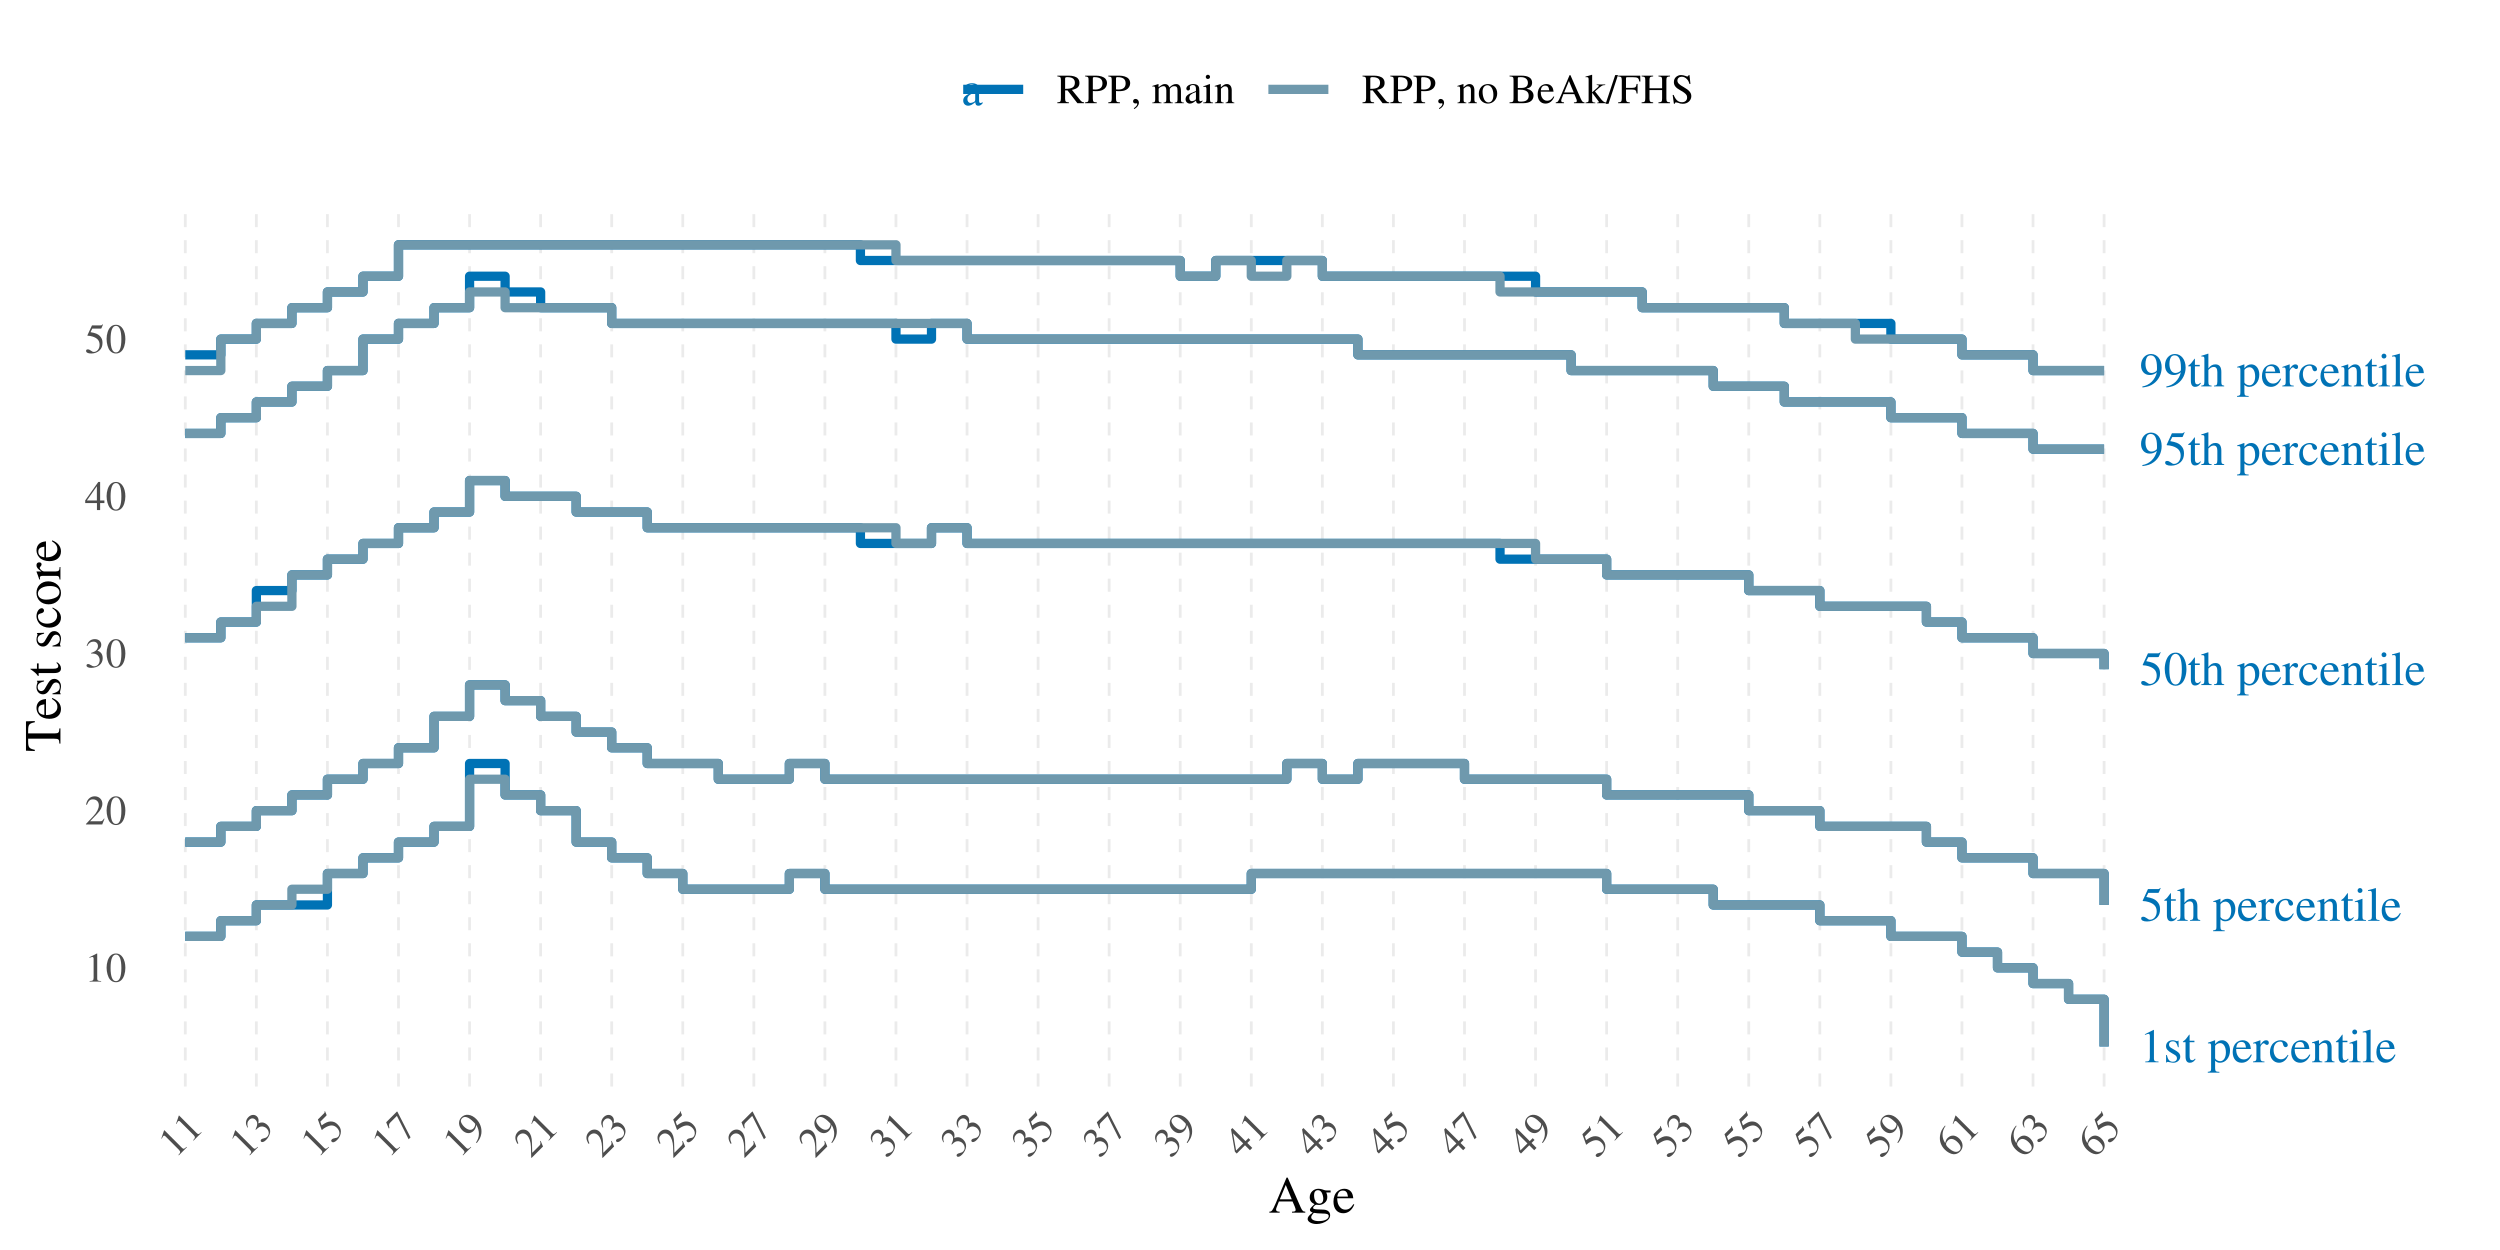 <?xml version="1.0" encoding="UTF-8"?>
<svg xmlns="http://www.w3.org/2000/svg" xmlns:xlink="http://www.w3.org/1999/xlink" width="576" height="288" viewBox="0 0 576 288">
<defs>
<g>
<g id="glyph-0-0">
<path d="M 1.297 0 L 4.359 0 L 4.359 -0.172 C 3.5 -0.172 3.312 -0.281 3.297 -0.812 L 3.297 -7.453 L 3.219 -7.469 L 1.219 -6.469 L 1.219 -6.312 C 1.656 -6.469 1.922 -6.547 2.016 -6.547 C 2.25 -6.547 2.359 -6.391 2.359 -6.031 L 2.359 -1.031 C 2.328 -0.328 2.141 -0.172 1.297 -0.172 Z M 1.297 0 "/>
</g>
<g id="glyph-0-1">
<path d="M 3.484 -3.469 L 3.438 -4.984 L 3.312 -4.984 C 3.266 -4.891 3.203 -4.859 3.141 -4.859 C 3.078 -4.859 2.953 -4.875 2.844 -4.938 C 2.578 -5.031 2.328 -5.078 2.062 -5.078 C 1.188 -5.078 0.562 -4.5 0.562 -3.719 C 0.562 -3.094 0.922 -2.656 1.859 -2.125 L 2.5 -1.75 C 2.891 -1.531 3.078 -1.266 3.078 -0.922 C 3.078 -0.438 2.719 -0.125 2.156 -0.125 C 1.391 -0.125 1 -0.547 0.75 -1.672 L 0.578 -1.672 L 0.578 0.047 L 0.719 0.047 C 0.797 -0.062 0.844 -0.094 0.969 -0.094 C 1.094 -0.094 1.219 -0.062 1.484 0 C 1.781 0.062 2.062 0.109 2.281 0.109 C 3.141 0.109 3.844 -0.531 3.844 -1.297 C 3.844 -1.859 3.578 -2.219 2.922 -2.625 L 1.719 -3.328 C 1.406 -3.516 1.25 -3.781 1.25 -4.078 C 1.25 -4.531 1.594 -4.828 2.094 -4.828 C 2.734 -4.828 3.062 -4.469 3.312 -3.469 Z M 3.484 -3.469 "/>
</g>
<g id="glyph-0-2">
<path d="M 2.812 -4.969 L 1.703 -4.969 L 1.703 -6.25 C 1.703 -6.359 1.672 -6.391 1.625 -6.391 C 0.984 -5.469 0.656 -5.094 0.328 -4.906 C 0.203 -4.828 0.141 -4.766 0.141 -4.688 C 0.141 -4.656 0.156 -4.641 0.188 -4.625 L 0.766 -4.625 L 0.766 -1.297 C 0.766 -0.359 1.109 0.109 1.75 0.109 C 2.297 0.109 2.719 -0.156 3.078 -0.734 L 2.938 -0.844 C 2.703 -0.562 2.516 -0.469 2.281 -0.469 C 1.859 -0.469 1.703 -0.766 1.703 -1.453 L 1.703 -4.625 L 2.812 -4.625 Z M 2.812 -4.969 "/>
</g>
<g id="glyph-0-3">
</g>
<g id="glyph-0-4">
<path d="M 0.062 2.391 L 2.734 2.391 L 2.734 2.203 C 1.906 2.188 1.766 2.078 1.75 1.375 L 1.75 -0.359 C 2.156 0 2.406 0.109 2.875 0.109 C 4.188 0.109 5.188 -1.125 5.188 -2.734 C 5.188 -4.094 4.422 -5.078 3.344 -5.078 C 2.734 -5.078 2.25 -4.812 1.75 -4.203 L 1.75 -5.062 L 1.688 -5.078 C 1.094 -4.844 0.703 -4.703 0.094 -4.516 L 0.094 -4.344 C 0.203 -4.359 0.266 -4.359 0.375 -4.359 C 0.75 -4.359 0.828 -4.234 0.828 -3.719 L 0.828 1.453 C 0.828 2.031 0.703 2.141 0.062 2.203 Z M 1.75 -3.688 C 1.75 -4.016 2.375 -4.422 2.891 -4.422 C 3.703 -4.422 4.234 -3.578 4.234 -2.281 C 4.234 -1.078 3.703 -0.25 2.906 -0.25 C 2.391 -0.25 1.75 -0.641 1.75 -0.969 Z M 1.75 -3.688 "/>
</g>
<g id="glyph-0-5">
<path d="M 4.5 -1.812 C 3.984 -0.969 3.5 -0.656 2.797 -0.656 C 2.172 -0.656 1.688 -0.969 1.375 -1.609 C 1.172 -2.016 1.094 -2.375 1.078 -3.062 L 4.469 -3.062 C 4.391 -3.781 4.281 -4.094 4 -4.453 C 3.672 -4.844 3.156 -5.078 2.578 -5.078 C 2.031 -5.078 1.516 -4.875 1.094 -4.5 C 0.578 -4.047 0.281 -3.266 0.281 -2.359 C 0.281 -0.844 1.078 0.109 2.344 0.109 C 3.391 0.109 4.219 -0.547 4.688 -1.734 Z M 1.094 -3.406 C 1.219 -4.281 1.594 -4.688 2.266 -4.688 C 2.938 -4.688 3.203 -4.375 3.344 -3.406 Z M 1.094 -3.406 "/>
</g>
<g id="glyph-0-6">
<path d="M 0.062 0 L 2.703 0 L 2.703 -0.172 C 1.969 -0.188 1.797 -0.344 1.766 -1 L 1.766 -3.484 C 1.766 -3.828 2.234 -4.391 2.547 -4.391 C 2.609 -4.391 2.703 -4.328 2.828 -4.219 C 3 -4.047 3.125 -4 3.266 -4 C 3.531 -4 3.703 -4.188 3.703 -4.5 C 3.703 -4.859 3.469 -5.078 3.094 -5.078 C 2.625 -5.078 2.312 -4.844 1.766 -4.047 L 1.766 -5.062 L 1.719 -5.078 C 1.094 -4.844 0.703 -4.688 0.078 -4.484 L 0.078 -4.312 C 0.234 -4.344 0.328 -4.359 0.469 -4.359 C 0.734 -4.359 0.844 -4.172 0.844 -3.688 L 0.844 -0.922 C 0.812 -0.359 0.75 -0.281 0.062 -0.172 Z M 0.062 0 "/>
</g>
<g id="glyph-0-7">
<path d="M 4.391 -1.719 C 3.859 -0.953 3.469 -0.688 2.844 -0.688 C 1.828 -0.688 1.125 -1.562 1.125 -2.844 C 1.125 -3.984 1.734 -4.766 2.625 -4.766 C 3.031 -4.766 3.172 -4.656 3.281 -4.234 L 3.344 -3.984 C 3.438 -3.672 3.641 -3.484 3.875 -3.484 C 4.172 -3.484 4.391 -3.688 4.391 -3.938 C 4.391 -4.562 3.625 -5.078 2.703 -5.078 C 2.156 -5.078 1.594 -4.859 1.141 -4.469 C 0.578 -3.984 0.281 -3.219 0.281 -2.344 C 0.281 -0.922 1.156 0.109 2.375 0.109 C 2.875 0.109 3.312 -0.062 3.719 -0.406 C 4.016 -0.656 4.219 -0.969 4.547 -1.625 Z M 4.391 -1.719 "/>
</g>
<g id="glyph-0-8">
<path d="M 0.203 0 L 2.547 0 L 2.547 -0.172 C 1.984 -0.203 1.812 -0.344 1.812 -0.734 L 1.812 -3.844 C 2.344 -4.344 2.578 -4.469 2.953 -4.469 C 3.484 -4.469 3.75 -4.125 3.75 -3.406 L 3.75 -1.094 C 3.734 -0.375 3.594 -0.203 3.062 -0.172 L 3.062 0 L 5.359 0 L 5.359 -0.172 C 4.812 -0.219 4.688 -0.359 4.688 -0.891 L 4.688 -3.422 C 4.688 -4.469 4.203 -5.078 3.375 -5.078 C 2.875 -5.078 2.531 -4.891 1.781 -4.188 L 1.781 -5.062 L 1.703 -5.078 C 1.125 -4.875 0.75 -4.75 0.172 -4.578 L 0.172 -4.391 C 0.25 -4.438 0.359 -4.438 0.469 -4.438 C 0.781 -4.438 0.891 -4.281 0.891 -3.734 L 0.891 -1 C 0.875 -0.344 0.75 -0.203 0.203 -0.172 Z M 0.203 0 "/>
</g>
<g id="glyph-0-9">
<path d="M 0.172 0 L 2.797 0 L 2.797 -0.172 C 2.062 -0.219 1.984 -0.328 1.984 -1.125 L 1.984 -5.047 L 1.938 -5.078 L 0.219 -4.469 L 0.219 -4.312 L 0.312 -4.312 C 0.438 -4.344 0.578 -4.359 0.688 -4.359 C 0.953 -4.359 1.047 -4.172 1.047 -3.688 L 1.047 -1.125 C 1.031 -0.312 0.922 -0.203 0.172 -0.172 Z M 1.406 -7.547 C 1.109 -7.547 0.859 -7.297 0.859 -6.984 C 0.859 -6.656 1.109 -6.422 1.406 -6.422 C 1.75 -6.422 1.984 -6.656 1.984 -6.984 C 1.984 -7.297 1.734 -7.547 1.406 -7.547 Z M 1.406 -7.547 "/>
</g>
<g id="glyph-0-10">
<path d="M 0.234 0 L 2.844 0 L 2.844 -0.172 C 2.141 -0.203 2.016 -0.312 2.016 -0.922 L 2.016 -7.516 L 1.969 -7.547 C 1.406 -7.375 1 -7.25 0.203 -7.062 L 0.203 -6.875 L 0.281 -6.875 C 0.391 -6.891 0.531 -6.906 0.625 -6.906 C 0.969 -6.906 1.078 -6.75 1.078 -6.234 L 1.078 -0.969 C 1.078 -0.359 0.922 -0.203 0.234 -0.172 Z M 0.234 0 "/>
</g>
<g id="glyph-0-11">
<path d="M 2 -6.438 L 4.172 -6.438 C 4.359 -6.438 4.391 -6.453 4.422 -6.547 L 4.844 -7.516 L 4.734 -7.594 C 4.578 -7.375 4.469 -7.312 4.234 -7.312 L 1.922 -7.312 L 0.719 -4.688 C 0.703 -4.672 0.703 -4.656 0.703 -4.641 C 0.703 -4.578 0.75 -4.547 0.844 -4.547 C 1.188 -4.547 1.625 -4.469 2.094 -4.328 C 3.359 -3.922 3.938 -3.25 3.938 -2.141 C 3.938 -1.078 3.266 -0.25 2.391 -0.25 C 2.172 -0.25 2 -0.328 1.672 -0.578 C 1.312 -0.844 1.078 -0.938 0.812 -0.938 C 0.516 -0.938 0.359 -0.812 0.359 -0.531 C 0.359 -0.109 0.859 0.156 1.703 0.156 C 2.625 0.156 3.406 -0.141 3.984 -0.703 C 4.469 -1.203 4.703 -1.828 4.703 -2.672 C 4.703 -3.469 4.5 -3.984 3.953 -4.531 C 3.469 -5.016 2.844 -5.266 1.531 -5.5 Z M 2 -6.438 "/>
</g>
<g id="glyph-0-12">
<path d="M 5.375 -0.172 C 4.781 -0.266 4.734 -0.344 4.719 -1.125 L 4.719 -3.328 C 4.719 -4.484 4.266 -5.078 3.359 -5.078 C 2.703 -5.078 2.25 -4.812 1.734 -4.156 L 1.734 -7.516 L 1.672 -7.547 C 1.297 -7.406 1.016 -7.328 0.406 -7.141 L 0.109 -7.062 L 0.109 -6.875 C 0.156 -6.891 0.172 -6.891 0.25 -6.891 C 0.719 -6.891 0.812 -6.812 0.812 -6.328 L 0.812 -1.125 C 0.781 -0.328 0.734 -0.25 0.094 -0.172 L 0.094 0 L 2.484 0 L 2.484 -0.172 C 1.844 -0.219 1.75 -0.344 1.734 -1.125 L 1.734 -3.797 C 2.203 -4.297 2.531 -4.484 2.969 -4.484 C 3.516 -4.484 3.797 -4.094 3.797 -3.312 L 3.797 -1.125 C 3.766 -0.344 3.672 -0.219 3.031 -0.172 L 3.031 0 L 5.375 0 Z M 5.375 -0.172 "/>
</g>
<g id="glyph-0-13">
<path d="M 2.812 -7.469 C 2.203 -7.469 1.734 -7.297 1.328 -6.891 C 0.688 -6.281 0.266 -5 0.266 -3.719 C 0.266 -2.5 0.625 -1.219 1.156 -0.594 C 1.562 -0.109 2.125 0.156 2.766 0.156 C 3.328 0.156 3.797 -0.031 4.203 -0.422 C 4.844 -1.031 5.266 -2.312 5.266 -3.641 C 5.266 -5.906 4.25 -7.469 2.812 -7.469 Z M 2.766 -7.188 C 3.703 -7.188 4.203 -5.938 4.203 -3.625 C 4.203 -1.312 3.719 -0.125 2.766 -0.125 C 1.812 -0.125 1.328 -1.312 1.328 -3.609 C 1.328 -5.969 1.828 -7.188 2.766 -7.188 Z M 2.766 -7.188 "/>
</g>
<g id="glyph-0-14">
<path d="M 0.656 0.25 C 1.891 0.094 2.5 -0.109 3.25 -0.656 C 4.391 -1.484 5.078 -2.859 5.078 -4.359 C 5.078 -6.172 4.062 -7.469 2.625 -7.469 C 1.312 -7.469 0.328 -6.359 0.328 -4.859 C 0.328 -3.516 1.125 -2.625 2.312 -2.625 C 2.922 -2.625 3.391 -2.797 3.984 -3.25 C 3.531 -1.453 2.297 -0.266 0.625 0.016 Z M 4 -3.922 C 4 -3.703 3.953 -3.594 3.828 -3.5 C 3.531 -3.25 3.109 -3.094 2.719 -3.094 C 1.875 -3.094 1.344 -3.922 1.344 -5.234 C 1.344 -5.859 1.531 -6.531 1.75 -6.812 C 1.938 -7.031 2.219 -7.156 2.547 -7.156 C 3.5 -7.156 4 -6.203 4 -4.359 Z M 4 -3.922 "/>
</g>
<g id="glyph-0-15">
<path d="M 4.875 -0.734 C 4.688 -0.578 4.562 -0.516 4.391 -0.516 C 4.141 -0.516 4.062 -0.672 4.062 -1.156 L 4.062 -3.312 C 4.062 -3.891 4.016 -4.203 3.844 -4.469 C 3.594 -4.875 3.125 -5.078 2.469 -5.078 C 1.438 -5.078 0.625 -4.547 0.625 -3.844 C 0.625 -3.594 0.828 -3.375 1.094 -3.375 C 1.359 -3.375 1.594 -3.594 1.594 -3.828 C 1.594 -3.875 1.578 -3.938 1.562 -4.016 C 1.547 -4.109 1.531 -4.203 1.531 -4.281 C 1.531 -4.578 1.891 -4.812 2.328 -4.812 C 2.875 -4.812 3.172 -4.5 3.172 -3.906 L 3.172 -3.219 C 1.484 -2.547 1.281 -2.453 0.812 -2.031 C 0.562 -1.812 0.406 -1.438 0.406 -1.078 C 0.406 -0.375 0.891 0.109 1.562 0.109 C 2.062 0.109 2.5 -0.125 3.188 -0.703 C 3.234 -0.109 3.438 0.109 3.891 0.109 C 4.266 0.109 4.5 -0.016 4.875 -0.438 Z M 3.172 -1.359 C 3.172 -1.031 3.109 -0.906 2.891 -0.766 C 2.609 -0.625 2.312 -0.531 2.078 -0.531 C 1.688 -0.531 1.375 -0.906 1.375 -1.375 L 1.375 -1.422 C 1.391 -2.094 1.875 -2.5 3.172 -2.953 Z M 3.172 -1.359 "/>
</g>
<g id="glyph-1-0">
<path d="M 1.125 0 L 3.781 0 L 3.781 -0.141 C 3.047 -0.141 2.875 -0.25 2.875 -0.703 L 2.875 -6.469 L 2.797 -6.484 L 1.062 -5.609 L 1.062 -5.484 C 1.438 -5.625 1.672 -5.688 1.75 -5.688 C 1.953 -5.688 2.047 -5.547 2.047 -5.234 L 2.047 -0.891 C 2.031 -0.281 1.859 -0.156 1.125 -0.141 Z M 1.125 0 "/>
</g>
<g id="glyph-1-1">
<path d="M 2.438 -6.484 C 1.906 -6.484 1.5 -6.328 1.156 -5.984 C 0.594 -5.453 0.234 -4.344 0.234 -3.219 C 0.234 -2.172 0.547 -1.062 1 -0.516 C 1.359 -0.094 1.844 0.141 2.391 0.141 C 2.891 0.141 3.297 -0.031 3.641 -0.359 C 4.203 -0.891 4.562 -2 4.562 -3.172 C 4.562 -5.125 3.688 -6.484 2.438 -6.484 Z M 2.406 -6.234 C 3.219 -6.234 3.641 -5.156 3.641 -3.141 C 3.641 -1.141 3.219 -0.109 2.391 -0.109 C 1.578 -0.109 1.156 -1.141 1.156 -3.141 C 1.156 -5.188 1.578 -6.234 2.406 -6.234 Z M 2.406 -6.234 "/>
</g>
<g id="glyph-1-2">
<path d="M 4.562 -1.312 L 4.438 -1.359 C 4.078 -0.812 3.969 -0.734 3.516 -0.734 L 1.234 -0.734 L 2.844 -2.422 C 3.688 -3.312 4.062 -4.031 4.062 -4.781 C 4.062 -5.75 3.297 -6.484 2.297 -6.484 C 1.766 -6.484 1.266 -6.281 0.906 -5.891 C 0.609 -5.562 0.453 -5.25 0.297 -4.578 L 0.5 -4.531 C 0.875 -5.469 1.219 -5.781 1.891 -5.781 C 2.703 -5.781 3.25 -5.234 3.25 -4.422 C 3.25 -3.672 2.797 -2.781 2 -1.922 L 0.281 -0.109 L 0.281 0 L 4.031 0 Z M 4.562 -1.312 "/>
</g>
<g id="glyph-1-3">
<path d="M 1.469 -3.172 C 2.031 -3.172 2.25 -3.141 2.469 -3.062 C 3.078 -2.844 3.438 -2.297 3.438 -1.641 C 3.438 -0.828 2.906 -0.219 2.203 -0.219 C 1.922 -0.219 1.734 -0.281 1.375 -0.516 C 1.109 -0.688 0.938 -0.75 0.781 -0.75 C 0.562 -0.75 0.406 -0.609 0.406 -0.406 C 0.406 -0.078 0.828 0.141 1.5 0.141 C 2.219 0.141 2.984 -0.109 3.438 -0.516 C 3.891 -0.906 4.141 -1.453 4.141 -2.094 C 4.141 -2.594 3.984 -3.047 3.719 -3.344 C 3.516 -3.547 3.328 -3.672 2.922 -3.844 C 3.562 -4.297 3.812 -4.656 3.812 -5.172 C 3.812 -5.953 3.203 -6.484 2.312 -6.484 C 1.828 -6.484 1.406 -6.328 1.062 -6.016 C 0.781 -5.75 0.641 -5.5 0.438 -4.938 L 0.578 -4.891 C 0.953 -5.609 1.391 -5.906 2 -5.906 C 2.625 -5.906 3.047 -5.5 3.047 -4.891 C 3.047 -4.531 2.906 -4.203 2.672 -3.953 C 2.375 -3.672 2.109 -3.516 1.453 -3.297 Z M 1.469 -3.172 "/>
</g>
<g id="glyph-1-4">
<path d="M 4.531 -2.219 L 3.547 -2.219 L 3.547 -6.484 L 3.125 -6.484 L 0.109 -2.219 L 0.109 -1.609 L 2.812 -1.609 L 2.812 0 L 3.547 0 L 3.547 -1.609 L 4.531 -1.609 Z M 2.797 -2.219 L 0.5 -2.219 L 2.797 -5.5 Z M 2.797 -2.219 "/>
</g>
<g id="glyph-1-5">
<path d="M 1.734 -5.594 L 3.609 -5.594 C 3.781 -5.594 3.812 -5.609 3.844 -5.672 L 4.203 -6.531 L 4.109 -6.594 C 3.969 -6.406 3.891 -6.344 3.672 -6.344 L 1.672 -6.344 L 0.625 -4.078 C 0.609 -4.062 0.609 -4.047 0.609 -4.031 C 0.609 -3.969 0.656 -3.953 0.734 -3.953 C 1.031 -3.953 1.406 -3.891 1.812 -3.766 C 2.922 -3.406 3.422 -2.828 3.422 -1.859 C 3.422 -0.938 2.844 -0.219 2.078 -0.219 C 1.891 -0.219 1.734 -0.281 1.453 -0.5 C 1.141 -0.734 0.938 -0.812 0.703 -0.812 C 0.438 -0.812 0.312 -0.703 0.312 -0.453 C 0.312 -0.094 0.75 0.141 1.484 0.141 C 2.281 0.141 2.969 -0.125 3.453 -0.609 C 3.891 -1.047 4.094 -1.594 4.094 -2.328 C 4.094 -3.016 3.906 -3.453 3.438 -3.938 C 3.016 -4.359 2.469 -4.578 1.328 -4.781 Z M 1.734 -5.594 "/>
</g>
<g id="glyph-1-6">
<path d="M 6.328 -0.188 C 5.953 -0.219 5.766 -0.312 5.484 -0.641 L 3.516 -3.062 C 4.734 -3.297 5.25 -3.781 5.25 -4.656 C 5.25 -5.078 5.125 -5.438 4.875 -5.703 C 4.516 -6.109 3.703 -6.344 2.812 -6.344 L 0.156 -6.344 L 0.156 -6.172 C 0.875 -6.094 0.969 -6 0.984 -5.312 L 0.984 -1.156 C 0.969 -0.328 0.875 -0.234 0.156 -0.188 L 0.156 0 L 2.828 0 L 2.828 -0.188 C 2.078 -0.234 1.969 -0.344 1.953 -1.047 L 1.953 -2.938 L 2.5 -2.953 L 4.781 0 L 6.328 0 Z M 1.953 -5.656 C 1.953 -5.922 2.062 -6 2.453 -6 C 3.641 -6 4.203 -5.578 4.203 -4.688 C 4.203 -4.203 4 -3.797 3.656 -3.609 C 3.219 -3.375 2.875 -3.312 1.953 -3.297 Z M 1.953 -5.656 "/>
</g>
<g id="glyph-1-7">
<path d="M 0.156 -6.172 C 0.859 -6.094 0.953 -6 0.953 -5.312 L 0.953 -1.156 C 0.953 -0.328 0.875 -0.25 0.156 -0.188 L 0.156 0 L 2.844 0 L 2.844 -0.188 C 2.078 -0.203 1.953 -0.328 1.938 -1.047 L 1.938 -2.797 C 2.188 -2.766 2.344 -2.766 2.594 -2.766 C 3.359 -2.766 3.859 -2.859 4.281 -3.094 C 4.859 -3.391 5.203 -3.984 5.203 -4.609 C 5.203 -5.016 5.062 -5.375 4.812 -5.656 C 4.422 -6.078 3.594 -6.344 2.688 -6.344 L 0.156 -6.344 Z M 1.938 -5.672 C 1.938 -5.922 2 -6 2.266 -6 C 3.562 -6 4.156 -5.547 4.156 -4.562 C 4.156 -3.625 3.594 -3.141 2.484 -3.141 C 2.297 -3.141 2.156 -3.156 1.938 -3.172 Z M 1.938 -5.672 "/>
</g>
<g id="glyph-1-8">
<path d="M 0.797 1.359 C 1.438 1.031 1.875 0.453 1.875 -0.125 C 1.875 -0.609 1.531 -0.984 1.109 -0.984 C 0.766 -0.984 0.531 -0.766 0.531 -0.438 C 0.531 -0.125 0.75 0.062 1.109 0.062 C 1.172 0.062 1.234 0.047 1.297 0.031 C 1.344 0.016 1.359 0.016 1.359 0.016 C 1.438 0.016 1.5 0.078 1.5 0.156 C 1.5 0.453 1.234 0.812 0.703 1.172 Z M 0.797 1.359 "/>
</g>
<g id="glyph-1-9">
</g>
<g id="glyph-1-10">
<path d="M 0.156 0 L 2.281 0 L 2.281 -0.141 C 1.797 -0.156 1.641 -0.266 1.625 -0.641 L 1.625 -3.344 C 1.625 -3.375 1.703 -3.469 1.781 -3.531 C 2.016 -3.75 2.422 -3.922 2.766 -3.922 C 3.188 -3.922 3.391 -3.578 3.391 -2.906 L 3.391 -0.828 C 3.375 -0.281 3.281 -0.172 2.75 -0.141 L 2.75 0 L 4.891 0 L 4.891 -0.141 C 4.359 -0.141 4.219 -0.297 4.203 -0.906 L 4.203 -3.328 C 4.484 -3.734 4.797 -3.922 5.25 -3.922 C 5.797 -3.922 5.969 -3.656 5.969 -2.859 L 5.969 -0.828 C 5.953 -0.266 5.891 -0.203 5.328 -0.141 L 5.328 0 L 7.438 0 L 7.438 -0.141 L 7.188 -0.156 C 6.875 -0.219 6.766 -0.359 6.766 -0.734 L 6.766 -2.703 C 6.766 -3.844 6.406 -4.406 5.656 -4.406 C 5.109 -4.406 4.609 -4.156 4.094 -3.609 C 3.922 -4.156 3.594 -4.406 3.078 -4.406 C 2.641 -4.406 2.391 -4.281 1.594 -3.672 L 1.594 -4.391 L 1.531 -4.406 C 1.016 -4.234 0.688 -4.125 0.188 -3.984 L 0.188 -3.812 C 0.297 -3.844 0.391 -3.859 0.484 -3.859 C 0.734 -3.859 0.828 -3.703 0.828 -3.25 L 0.828 -0.812 C 0.812 -0.281 0.688 -0.141 0.156 -0.141 Z M 0.156 0 "/>
</g>
<g id="glyph-1-11">
<path d="M 4.234 -0.641 C 4.078 -0.5 3.969 -0.453 3.812 -0.453 C 3.594 -0.453 3.531 -0.578 3.531 -1 L 3.531 -2.875 C 3.531 -3.375 3.484 -3.656 3.344 -3.891 C 3.125 -4.234 2.719 -4.406 2.156 -4.406 C 1.25 -4.406 0.531 -3.938 0.531 -3.344 C 0.531 -3.125 0.719 -2.922 0.953 -2.922 C 1.188 -2.922 1.375 -3.125 1.375 -3.328 C 1.375 -3.375 1.375 -3.422 1.359 -3.484 C 1.344 -3.562 1.328 -3.641 1.328 -3.719 C 1.328 -3.969 1.641 -4.188 2.031 -4.188 C 2.5 -4.188 2.75 -3.906 2.75 -3.391 L 2.75 -2.797 C 1.281 -2.219 1.109 -2.125 0.703 -1.766 C 0.484 -1.578 0.359 -1.25 0.359 -0.938 C 0.359 -0.328 0.781 0.094 1.359 0.094 C 1.781 0.094 2.172 -0.109 2.766 -0.609 C 2.812 -0.094 2.984 0.094 3.375 0.094 C 3.703 0.094 3.906 -0.016 4.234 -0.391 Z M 2.75 -1.188 C 2.75 -0.891 2.703 -0.781 2.5 -0.672 C 2.266 -0.531 2 -0.453 1.797 -0.453 C 1.469 -0.453 1.203 -0.781 1.203 -1.203 L 1.203 -1.234 C 1.203 -1.812 1.625 -2.172 2.75 -2.578 Z M 2.75 -1.188 "/>
</g>
<g id="glyph-1-12">
<path d="M 0.156 0 L 2.422 0 L 2.422 -0.141 C 1.797 -0.188 1.734 -0.281 1.719 -0.984 L 1.719 -4.391 L 1.672 -4.406 L 0.188 -3.891 L 0.188 -3.734 L 0.266 -3.75 C 0.391 -3.766 0.5 -3.781 0.594 -3.781 C 0.828 -3.781 0.906 -3.625 0.906 -3.203 L 0.906 -0.984 C 0.891 -0.266 0.812 -0.172 0.156 -0.141 Z M 1.234 -6.547 C 0.969 -6.547 0.75 -6.328 0.75 -6.062 C 0.75 -5.781 0.953 -5.578 1.234 -5.578 C 1.516 -5.578 1.734 -5.781 1.734 -6.062 C 1.734 -6.344 1.5 -6.547 1.234 -6.547 Z M 1.234 -6.547 "/>
</g>
<g id="glyph-1-13">
<path d="M 0.172 0 L 2.203 0 L 2.203 -0.141 C 1.734 -0.172 1.578 -0.297 1.578 -0.641 L 1.578 -3.344 C 2.031 -3.766 2.25 -3.891 2.562 -3.891 C 3.031 -3.891 3.266 -3.594 3.266 -2.953 L 3.266 -0.953 C 3.25 -0.328 3.125 -0.172 2.656 -0.141 L 2.656 0 L 4.656 0 L 4.656 -0.141 C 4.188 -0.188 4.078 -0.312 4.062 -0.781 L 4.062 -2.969 C 4.062 -3.875 3.641 -4.406 2.938 -4.406 C 2.5 -4.406 2.203 -4.25 1.547 -3.641 L 1.547 -4.391 L 1.484 -4.406 C 0.984 -4.234 0.656 -4.125 0.156 -3.984 L 0.156 -3.812 C 0.219 -3.844 0.312 -3.859 0.406 -3.859 C 0.688 -3.859 0.766 -3.719 0.766 -3.25 L 0.766 -0.859 C 0.766 -0.297 0.656 -0.172 0.172 -0.141 Z M 0.172 0 "/>
</g>
<g id="glyph-1-14">
<path d="M 2.391 -4.406 C 1.141 -4.406 0.281 -3.484 0.281 -2.172 C 0.281 -0.859 1.172 0.094 2.375 0.094 C 3.594 0.094 4.516 -0.906 4.516 -2.25 C 4.516 -3.516 3.625 -4.406 2.391 -4.406 Z M 2.281 -4.141 C 3.078 -4.141 3.641 -3.219 3.641 -1.906 C 3.641 -0.812 3.219 -0.172 2.5 -0.172 C 2.125 -0.172 1.766 -0.406 1.562 -0.781 C 1.297 -1.281 1.141 -1.953 1.141 -2.641 C 1.141 -3.547 1.578 -4.141 2.281 -4.141 Z M 2.281 -4.141 "/>
</g>
<g id="glyph-1-15">
<path d="M 0.156 -6.172 C 0.969 -6.125 1.078 -6.031 1.078 -5.312 L 1.078 -1.047 C 1.078 -0.328 0.953 -0.219 0.156 -0.188 L 0.156 0 L 3.375 0 C 4.109 0 4.797 -0.203 5.156 -0.531 C 5.5 -0.828 5.688 -1.266 5.688 -1.734 C 5.688 -2.156 5.531 -2.531 5.219 -2.812 C 4.938 -3.062 4.672 -3.188 4.047 -3.344 C 4.547 -3.469 4.75 -3.562 4.984 -3.766 C 5.219 -3.969 5.359 -4.312 5.359 -4.719 C 5.359 -5.797 4.5 -6.344 2.844 -6.344 L 0.156 -6.344 Z M 2.062 -3.125 C 3 -3.125 3.438 -3.062 3.781 -2.922 C 4.328 -2.703 4.578 -2.312 4.578 -1.719 C 4.578 -1.203 4.391 -0.828 4 -0.609 C 3.688 -0.438 3.297 -0.359 2.672 -0.359 C 2.203 -0.359 2.062 -0.438 2.062 -0.75 Z M 2.062 -3.5 L 2.062 -5.703 C 2.078 -5.922 2.109 -5.984 2.281 -5.984 L 2.703 -6 C 3.766 -6.031 4.391 -5.531 4.391 -4.688 C 4.391 -3.922 3.891 -3.516 2.969 -3.516 Z M 2.062 -3.5 "/>
</g>
<g id="glyph-1-16">
<path d="M 3.922 -1.578 C 3.453 -0.844 3.047 -0.562 2.422 -0.562 C 1.875 -0.562 1.469 -0.844 1.188 -1.391 C 1.016 -1.75 0.953 -2.062 0.938 -2.656 L 3.891 -2.656 C 3.812 -3.281 3.719 -3.562 3.469 -3.859 C 3.188 -4.219 2.75 -4.406 2.25 -4.406 C 1.766 -4.406 1.312 -4.234 0.953 -3.922 C 0.5 -3.516 0.234 -2.844 0.234 -2.047 C 0.234 -0.734 0.938 0.094 2.031 0.094 C 2.938 0.094 3.672 -0.469 4.062 -1.5 Z M 0.953 -2.969 C 1.062 -3.719 1.375 -4.062 1.969 -4.062 C 2.547 -4.062 2.781 -3.797 2.906 -2.969 Z M 0.953 -2.969 "/>
</g>
<g id="glyph-1-17">
<path d="M 6.766 -0.188 C 6.344 -0.219 6.25 -0.312 5.906 -1.016 L 3.516 -6.469 L 3.328 -6.469 L 1.328 -1.75 C 0.719 -0.359 0.609 -0.203 0.141 -0.188 L 0.141 0 L 2.047 0 L 2.047 -0.188 C 1.578 -0.188 1.391 -0.297 1.391 -0.578 C 1.391 -0.688 1.422 -0.828 1.469 -0.953 L 1.906 -2.078 L 4.422 -2.078 L 4.812 -1.156 C 4.938 -0.891 5 -0.641 5 -0.516 C 5 -0.266 4.828 -0.188 4.328 -0.188 L 4.328 0 L 6.766 0 Z M 2.078 -2.469 L 3.172 -5.109 L 4.281 -2.469 Z M 2.078 -2.469 "/>
</g>
<g id="glyph-1-18">
<path d="M 0.062 0 L 2.312 0 L 2.312 -0.141 L 2.125 -0.156 C 1.719 -0.188 1.609 -0.281 1.594 -0.641 L 1.594 -2.406 L 2.938 -0.609 C 2.969 -0.562 3 -0.516 3.031 -0.484 C 3.109 -0.391 3.141 -0.328 3.141 -0.281 C 3.141 -0.203 3.047 -0.141 2.938 -0.141 L 2.75 -0.141 L 2.75 0 L 4.844 0 L 4.844 -0.141 C 4.422 -0.172 4.125 -0.359 3.719 -0.844 L 2.25 -2.703 L 2.531 -2.969 C 3.734 -4.031 3.984 -4.188 4.609 -4.172 L 4.609 -4.312 L 2.641 -4.312 L 2.641 -4.188 C 3.016 -4.172 3.125 -4.141 3.125 -4.016 C 3.125 -3.922 3.047 -3.797 2.906 -3.672 L 1.594 -2.5 L 1.594 -6.531 L 1.547 -6.547 C 1.188 -6.438 0.906 -6.344 0.359 -6.203 L 0.062 -6.125 L 0.062 -5.984 C 0.188 -5.984 0.281 -6 0.375 -6 C 0.703 -6 0.781 -5.875 0.781 -5.406 L 0.781 -0.781 C 0.781 -0.281 0.75 -0.25 0.062 -0.141 Z M 0.062 0 "/>
</g>
<g id="glyph-1-19">
<path d="M 2.75 -6.484 L 2.109 -6.484 L -0.094 0.141 L 0.562 0.141 Z M 2.75 -6.484 "/>
</g>
<g id="glyph-1-20">
<path d="M 4.594 -2.219 L 4.594 -4.438 L 4.375 -4.438 C 4.266 -3.688 4.109 -3.547 3.312 -3.531 L 1.922 -3.531 L 1.922 -5.656 C 1.938 -5.953 1.969 -5.984 2.234 -5.984 L 3.547 -5.984 C 4.656 -5.969 4.844 -5.828 5 -4.984 L 5.234 -4.984 L 5.203 -6.344 L 0.109 -6.344 L 0.109 -6.172 C 0.812 -6.125 0.938 -6 0.953 -5.312 L 0.953 -1.156 C 0.938 -0.328 0.844 -0.234 0.109 -0.188 L 0.109 0 L 2.797 0 L 2.797 -0.188 C 2.078 -0.219 1.938 -0.344 1.922 -1.047 L 1.922 -3.141 L 3.312 -3.141 C 4.109 -3.125 4.266 -3 4.375 -2.219 Z M 4.594 -2.219 "/>
</g>
<g id="glyph-1-21">
<path d="M 0.188 0 L 2.844 0 L 2.844 -0.188 C 2.125 -0.234 2.016 -0.359 2 -1.047 L 2 -3.016 L 4.906 -3.016 L 4.906 -1.156 C 4.906 -0.328 4.812 -0.234 4.062 -0.188 L 4.062 0 L 6.734 0 L 6.734 -0.188 C 6.016 -0.234 5.906 -0.359 5.891 -1.047 L 5.891 -5.312 C 5.906 -6 6 -6.109 6.734 -6.172 L 6.734 -6.344 L 4.062 -6.344 L 4.062 -6.172 C 4.812 -6.109 4.906 -6.016 4.906 -5.312 L 4.906 -3.438 L 2 -3.438 L 2 -5.312 C 2.016 -6 2.109 -6.109 2.844 -6.172 L 2.844 -6.344 L 0.188 -6.344 L 0.188 -6.172 C 0.922 -6.109 1.016 -6.016 1.031 -5.312 L 1.031 -1.156 C 1.016 -0.328 0.938 -0.234 0.188 -0.188 Z M 0.188 0 "/>
</g>
<g id="glyph-1-22">
<path d="M 4.281 -6.484 L 4.094 -6.484 C 4.047 -6.281 3.938 -6.156 3.781 -6.156 C 3.688 -6.156 3.516 -6.203 3.359 -6.281 C 3 -6.406 2.641 -6.484 2.328 -6.484 C 1.922 -6.484 1.5 -6.328 1.188 -6.047 C 0.859 -5.75 0.688 -5.344 0.688 -4.844 C 0.688 -4.078 1.109 -3.547 2.172 -2.969 C 2.875 -2.594 3.375 -2.219 3.609 -1.859 C 3.688 -1.734 3.734 -1.531 3.734 -1.281 C 3.734 -0.656 3.266 -0.219 2.562 -0.219 C 1.703 -0.219 1.109 -0.734 0.625 -1.906 L 0.406 -1.906 L 0.688 0.125 L 0.906 0.125 C 0.906 -0.062 1.031 -0.188 1.172 -0.188 C 1.281 -0.188 1.438 -0.156 1.625 -0.094 C 1.984 0.062 2.375 0.141 2.75 0.141 C 3.859 0.141 4.703 -0.625 4.703 -1.625 C 4.703 -2.406 4.188 -3.016 2.922 -3.719 C 1.906 -4.266 1.5 -4.688 1.5 -5.203 C 1.5 -5.734 1.906 -6.094 2.5 -6.094 C 2.938 -6.094 3.344 -5.906 3.672 -5.562 C 3.969 -5.25 4.109 -5.016 4.266 -4.438 L 4.5 -4.438 Z M 4.281 -6.484 "/>
</g>
<g id="glyph-2-0">
<path d="M 0.797 -0.797 L 2.672 -2.672 L 2.578 -2.766 C 2.062 -2.25 1.859 -2.203 1.531 -2.531 L -2.547 -6.609 L -2.594 -6.562 L -3.219 -4.719 L -3.125 -4.625 C -2.969 -5 -2.828 -5.203 -2.781 -5.25 C -2.641 -5.391 -2.469 -5.375 -2.25 -5.156 L 0.828 -2.078 C 1.234 -1.641 1.203 -1.422 0.703 -0.891 Z M 0.797 -0.797 "/>
</g>
<g id="glyph-2-1">
<path d="M -1.219 -3.281 C -0.812 -3.688 -0.625 -3.812 -0.422 -3.922 C 0.156 -4.188 0.812 -4.062 1.281 -3.594 C 1.859 -3.016 1.906 -2.219 1.406 -1.719 C 1.203 -1.516 1.016 -1.422 0.609 -1.328 C 0.297 -1.266 0.125 -1.188 0.016 -1.078 C -0.141 -0.922 -0.156 -0.719 0 -0.562 C 0.219 -0.344 0.672 -0.484 1.156 -0.969 C 1.656 -1.469 2.031 -2.188 2.078 -2.797 C 2.109 -3.391 1.891 -3.953 1.438 -4.406 C 1.094 -4.75 0.656 -4.969 0.266 -4.984 C -0.031 -5 -0.234 -4.953 -0.656 -4.781 C -0.516 -5.547 -0.594 -6 -0.953 -6.359 C -1.5 -6.906 -2.312 -6.844 -2.938 -6.219 C -3.281 -5.875 -3.469 -5.469 -3.5 -5 C -3.516 -4.609 -3.438 -4.344 -3.172 -3.797 L -3.047 -3.859 C -3.297 -4.641 -3.188 -5.156 -2.75 -5.594 C -2.312 -6.031 -1.734 -6.047 -1.297 -5.609 C -1.047 -5.359 -0.906 -5.031 -0.906 -4.688 C -0.922 -4.266 -1 -3.969 -1.297 -3.359 Z M -1.219 -3.281 "/>
</g>
<g id="glyph-2-2">
<path d="M -2.734 -5.172 L -1.406 -6.5 C -1.281 -6.625 -1.266 -6.672 -1.297 -6.734 L -1.656 -7.594 L -1.75 -7.562 C -1.719 -7.344 -1.734 -7.234 -1.891 -7.078 L -3.297 -5.672 L -2.453 -3.328 C -2.438 -3.312 -2.422 -3.297 -2.406 -3.281 C -2.375 -3.25 -2.328 -3.266 -2.281 -3.312 C -2.062 -3.531 -1.75 -3.75 -1.375 -3.938 C -0.344 -4.469 0.422 -4.422 1.109 -3.734 C 1.766 -3.078 1.859 -2.172 1.312 -1.625 C 1.188 -1.5 1.016 -1.422 0.672 -1.391 C 0.297 -1.328 0.078 -1.234 -0.078 -1.078 C -0.266 -0.891 -0.281 -0.719 -0.109 -0.547 C 0.156 -0.281 0.625 -0.438 1.141 -0.953 C 1.703 -1.516 2 -2.188 2 -2.875 C 2.016 -3.484 1.766 -4.016 1.25 -4.531 C 0.766 -5.016 0.328 -5.203 -0.344 -5.219 C -0.953 -5.203 -1.484 -4.984 -2.438 -4.312 Z M -2.734 -5.172 "/>
</g>
<g id="glyph-2-3">
<path d="M -1.438 -7.531 L -3.938 -5.031 L -3.359 -3.609 L -3.188 -3.688 C -3.359 -4.422 -3.328 -4.641 -2.953 -5.016 L -1.469 -6.5 L 1.234 -1.109 L 1.672 -1.547 L -1.344 -7.438 Z M -1.438 -7.531 "/>
</g>
<g id="glyph-2-4">
<path d="M 0.547 -0.234 C 1.219 -1.094 1.469 -1.594 1.609 -2.391 C 1.781 -3.625 1.359 -4.859 0.438 -5.781 C -0.688 -6.906 -2.078 -7.078 -2.969 -6.188 C -3.766 -5.391 -3.703 -4.109 -2.781 -3.188 C -1.953 -2.359 -0.906 -2.312 -0.188 -3.031 C 0.188 -3.406 0.359 -3.797 0.438 -4.438 C 1.281 -3.062 1.25 -1.594 0.391 -0.359 Z M 0.047 -4.859 C 0.172 -4.734 0.234 -4.641 0.203 -4.516 C 0.172 -4.172 0 -3.812 -0.234 -3.578 C -0.75 -3.062 -1.578 -3.234 -2.391 -4.047 C -2.781 -4.438 -3.078 -4.953 -3.109 -5.266 C -3.125 -5.5 -3.031 -5.75 -2.828 -5.953 C -2.234 -6.547 -1.359 -6.266 -0.219 -5.125 Z M 0.047 -4.859 "/>
</g>
<g id="glyph-2-5">
<path d="M 2.297 -4.141 L 2.172 -4.109 C 2.312 -3.469 2.297 -3.328 1.969 -3 L 0.359 -1.391 L 0.297 -3.734 C 0.266 -4.953 0.031 -5.719 -0.5 -6.25 C -1.188 -6.938 -2.25 -6.906 -2.953 -6.203 C -3.328 -5.828 -3.547 -5.328 -3.531 -4.812 C -3.5 -4.375 -3.391 -4.047 -3.031 -3.438 L -2.844 -3.562 C -3.234 -4.484 -3.234 -4.953 -2.75 -5.438 C -2.188 -6 -1.406 -6 -0.828 -5.422 C -0.297 -4.891 0.016 -3.953 0.062 -2.781 L 0.125 -0.281 L 0.203 -0.203 L 2.844 -2.844 Z M 2.297 -4.141 "/>
</g>
<g id="glyph-2-6">
<path d="M 1.641 -4.766 L 0.953 -4.078 L -2.062 -7.094 L -2.375 -6.781 L -1.484 -1.641 L -1.062 -1.219 L 0.844 -3.125 L 1.984 -1.984 L 2.516 -2.516 L 1.375 -3.656 L 2.062 -4.344 Z M 0.422 -3.547 L -1.203 -1.922 L -1.906 -5.875 Z M 0.422 -3.547 "/>
</g>
<g id="glyph-2-7">
<path d="M -1.609 -7.672 C -2.328 -6.828 -2.578 -6.297 -2.734 -5.453 C -2.953 -4.203 -2.578 -3.047 -1.656 -2.125 C -1.062 -1.531 -0.297 -1.109 0.344 -1.062 C 0.906 -1.031 1.422 -1.234 1.844 -1.656 C 2.688 -2.5 2.625 -3.719 1.688 -4.656 C 0.812 -5.531 -0.219 -5.594 -1.016 -4.797 C -1.312 -4.5 -1.391 -4.297 -1.562 -3.625 C -2.406 -4.844 -2.375 -6.344 -1.5 -7.562 Z M -0.953 -4.234 C -0.359 -4.828 0.469 -4.656 1.297 -3.828 C 2.047 -3.078 2.203 -2.391 1.734 -1.922 C 1.125 -1.312 0.125 -1.594 -0.922 -2.641 C -1.266 -2.984 -1.391 -3.234 -1.375 -3.469 C -1.344 -3.719 -1.188 -4 -0.953 -4.234 Z M -0.953 -4.234 "/>
</g>
<g id="glyph-3-0">
<path d="M 8.469 -0.234 C 7.938 -0.266 7.812 -0.391 7.391 -1.266 L 4.406 -8.094 L 4.156 -8.094 L 1.672 -2.203 C 0.906 -0.438 0.75 -0.25 0.188 -0.234 L 0.188 0 L 2.562 0 L 2.562 -0.234 C 1.984 -0.234 1.734 -0.375 1.734 -0.719 C 1.734 -0.859 1.781 -1.031 1.844 -1.188 L 2.391 -2.594 L 5.531 -2.594 L 6.031 -1.438 C 6.172 -1.109 6.25 -0.797 6.25 -0.641 C 6.25 -0.344 6.047 -0.234 5.406 -0.234 L 5.406 0 L 8.469 0 Z M 2.594 -3.078 L 3.969 -6.391 L 5.359 -3.078 Z M 2.594 -3.078 "/>
</g>
<g id="glyph-3-1">
<path d="M 5.641 -4.656 L 5.641 -5.125 L 4.719 -5.125 C 4.469 -5.125 4.297 -5.156 4.062 -5.25 L 3.797 -5.344 C 3.484 -5.453 3.141 -5.516 2.828 -5.516 C 1.719 -5.516 0.828 -4.672 0.828 -3.562 C 0.828 -2.812 1.141 -2.359 1.938 -1.953 L 1.625 -1.672 C 1.375 -1.422 1.234 -1.297 1.203 -1.25 C 0.953 -0.984 0.875 -0.859 0.875 -0.641 C 0.875 -0.391 1.016 -0.25 1.516 -0.016 C 0.641 0.609 0.344 1.016 0.344 1.453 C 0.344 2.094 1.266 2.609 2.406 2.609 C 3.312 2.609 4.25 2.297 4.875 1.797 C 5.328 1.422 5.531 1.047 5.531 0.594 C 5.531 -0.156 4.969 -0.641 4.078 -0.703 L 2.531 -0.766 C 1.891 -0.797 1.594 -0.906 1.594 -1.094 C 1.594 -1.328 1.984 -1.75 2.312 -1.844 C 2.75 -1.812 2.969 -1.781 3 -1.781 C 3.438 -1.781 3.922 -1.969 4.297 -2.297 C 4.688 -2.625 4.875 -3.047 4.875 -3.641 C 4.875 -4 4.812 -4.266 4.641 -4.656 Z M 1.766 0.031 C 2.172 0.109 3.109 0.188 3.719 0.188 C 4.797 0.188 5.203 0.344 5.203 0.766 C 5.203 1.469 4.281 1.938 2.922 1.938 C 1.859 1.938 1.172 1.578 1.172 1.062 C 1.172 0.781 1.281 0.594 1.766 0.031 Z M 1.828 -4.062 C 1.828 -4.766 2.156 -5.188 2.719 -5.188 C 3.078 -5.188 3.391 -4.984 3.594 -4.625 C 3.812 -4.203 3.953 -3.656 3.953 -3.188 C 3.953 -2.516 3.609 -2.094 3.062 -2.094 C 2.312 -2.094 1.828 -2.875 1.828 -4.016 Z M 1.828 -4.062 "/>
</g>
<g id="glyph-3-2">
<path d="M 4.891 -1.969 C 4.312 -1.062 3.797 -0.703 3.031 -0.703 C 2.359 -0.703 1.844 -1.062 1.484 -1.734 C 1.266 -2.203 1.188 -2.578 1.156 -3.328 L 4.859 -3.328 C 4.766 -4.109 4.641 -4.453 4.344 -4.844 C 3.984 -5.266 3.438 -5.516 2.812 -5.516 C 2.203 -5.516 1.641 -5.297 1.188 -4.891 C 0.625 -4.406 0.297 -3.547 0.297 -2.562 C 0.297 -0.906 1.156 0.125 2.547 0.125 C 3.688 0.125 4.578 -0.594 5.094 -1.891 Z M 1.188 -3.703 C 1.312 -4.641 1.734 -5.094 2.453 -5.094 C 3.188 -5.094 3.484 -4.75 3.641 -3.703 Z M 1.188 -3.703 "/>
</g>
<g id="glyph-4-0">
<path d="M -0.234 -5.422 C -0.281 -4.438 -0.422 -4.281 -1.312 -4.266 L -7.438 -4.266 L -7.438 -4.922 C -7.422 -6.312 -7.219 -6.562 -5.906 -6.828 L -5.906 -7.109 L -7.938 -7.047 L -7.938 -0.281 L -5.906 -0.203 L -5.906 -0.484 C -7.219 -0.766 -7.422 -1.016 -7.438 -2.406 L -7.438 -3.047 L -1.438 -3.047 C -0.406 -3.031 -0.281 -2.922 -0.234 -1.922 L 0 -1.922 L 0 -5.422 Z M -0.234 -5.422 "/>
</g>
<g id="glyph-4-1">
<path d="M -1.969 -4.891 C -1.062 -4.312 -0.703 -3.797 -0.703 -3.031 C -0.703 -2.359 -1.062 -1.844 -1.734 -1.484 C -2.203 -1.266 -2.578 -1.188 -3.328 -1.156 L -3.328 -4.859 C -4.109 -4.766 -4.453 -4.641 -4.844 -4.344 C -5.266 -3.984 -5.516 -3.438 -5.516 -2.812 C -5.516 -2.203 -5.297 -1.641 -4.891 -1.188 C -4.406 -0.625 -3.547 -0.297 -2.562 -0.297 C -0.906 -0.297 0.125 -1.156 0.125 -2.547 C 0.125 -3.688 -0.594 -4.578 -1.891 -5.094 Z M -3.703 -1.188 C -4.641 -1.312 -5.094 -1.734 -5.094 -2.453 C -5.094 -3.188 -4.75 -3.484 -3.703 -3.641 Z M -3.703 -1.188 "/>
</g>
<g id="glyph-4-2">
<path d="M -3.766 -3.781 L -5.406 -3.734 L -5.406 -3.594 C -5.312 -3.547 -5.281 -3.484 -5.281 -3.406 C -5.281 -3.344 -5.297 -3.219 -5.359 -3.078 C -5.453 -2.812 -5.516 -2.531 -5.516 -2.25 C -5.516 -1.297 -4.891 -0.609 -4.031 -0.609 C -3.359 -0.609 -2.875 -1 -2.297 -2.016 L -1.906 -2.719 C -1.672 -3.125 -1.375 -3.344 -1.016 -3.344 C -0.484 -3.344 -0.141 -2.953 -0.141 -2.344 C -0.141 -1.516 -0.594 -1.094 -1.828 -0.812 L -1.828 -0.625 L 0.047 -0.625 L 0.047 -0.781 C -0.078 -0.859 -0.094 -0.906 -0.094 -1.062 C -0.094 -1.188 -0.078 -1.328 0 -1.609 C 0.078 -1.938 0.125 -2.25 0.125 -2.484 C 0.125 -3.422 -0.578 -4.172 -1.422 -4.172 C -2.016 -4.172 -2.406 -3.891 -2.844 -3.172 L -3.609 -1.875 C -3.812 -1.531 -4.109 -1.359 -4.422 -1.359 C -4.922 -1.359 -5.25 -1.734 -5.25 -2.281 C -5.25 -2.969 -4.844 -3.328 -3.766 -3.594 Z M -3.766 -3.781 "/>
</g>
<g id="glyph-4-3">
<path d="M -5.406 -3.062 L -5.406 -1.844 L -6.797 -1.844 C -6.906 -1.844 -6.953 -1.828 -6.953 -1.766 C -5.938 -1.062 -5.531 -0.703 -5.328 -0.359 C -5.25 -0.234 -5.172 -0.156 -5.094 -0.156 C -5.062 -0.156 -5.047 -0.172 -5.016 -0.203 L -5.016 -0.844 L -1.406 -0.844 C -0.391 -0.844 0.125 -1.203 0.125 -1.906 C 0.125 -2.5 -0.172 -2.953 -0.797 -3.344 L -0.922 -3.188 C -0.609 -2.922 -0.5 -2.734 -0.5 -2.469 C -0.5 -2.031 -0.828 -1.844 -1.578 -1.844 L -5.016 -1.844 L -5.016 -3.062 Z M -5.406 -3.062 "/>
</g>
<g id="glyph-4-4">
</g>
<g id="glyph-4-5">
<path d="M -1.875 -4.781 C -1.031 -4.203 -0.75 -3.766 -0.75 -3.078 C -0.75 -1.984 -1.703 -1.219 -3.078 -1.219 C -4.328 -1.219 -5.172 -1.891 -5.172 -2.859 C -5.172 -3.281 -5.047 -3.438 -4.594 -3.562 L -4.328 -3.641 C -3.984 -3.734 -3.781 -3.953 -3.781 -4.219 C -3.781 -4.531 -4.016 -4.781 -4.281 -4.781 C -4.953 -4.781 -5.516 -3.938 -5.516 -2.922 C -5.516 -2.344 -5.281 -1.734 -4.844 -1.234 C -4.312 -0.641 -3.5 -0.297 -2.547 -0.297 C -1 -0.297 0.125 -1.25 0.125 -2.578 C 0.125 -3.125 -0.078 -3.594 -0.438 -4.031 C -0.719 -4.359 -1.062 -4.578 -1.766 -4.938 Z M -1.875 -4.781 "/>
</g>
<g id="glyph-4-6">
<path d="M -5.516 -3 C -5.516 -1.422 -4.375 -0.344 -2.719 -0.344 C -1.078 -0.344 0.125 -1.469 0.125 -2.969 C 0.125 -4.484 -1.141 -5.641 -2.812 -5.641 C -4.391 -5.641 -5.516 -4.531 -5.516 -3 Z M -5.188 -2.844 C -5.188 -3.859 -4.031 -4.562 -2.391 -4.562 C -1.016 -4.562 -0.219 -4.016 -0.219 -3.125 C -0.219 -2.656 -0.5 -2.203 -0.984 -1.953 C -1.609 -1.625 -2.453 -1.422 -3.297 -1.422 C -4.438 -1.422 -5.188 -1.984 -5.188 -2.844 Z M -5.188 -2.844 "/>
</g>
<g id="glyph-4-7">
<path d="M 0 -0.062 L 0 -2.938 L -0.188 -2.938 C -0.203 -2.141 -0.375 -1.938 -1.078 -1.922 L -3.781 -1.922 C -4.156 -1.922 -4.766 -2.422 -4.766 -2.766 C -4.766 -2.828 -4.703 -2.938 -4.578 -3.078 C -4.406 -3.25 -4.344 -3.391 -4.344 -3.547 C -4.344 -3.844 -4.547 -4.016 -4.891 -4.016 C -5.281 -4.016 -5.516 -3.766 -5.516 -3.359 C -5.516 -2.859 -5.25 -2.516 -4.391 -1.922 L -5.5 -1.922 L -5.516 -1.859 C -5.25 -1.188 -5.094 -0.75 -4.875 -0.078 L -4.688 -0.078 C -4.719 -0.25 -4.734 -0.359 -4.734 -0.5 C -4.734 -0.797 -4.531 -0.906 -4.016 -0.906 L -1.016 -0.906 C -0.391 -0.891 -0.312 -0.812 -0.188 -0.062 Z M 0 -0.062 "/>
</g>
</g>
<clipPath id="clip-0">
<path clip-rule="nonzero" d="M 42 47.168 L 44 47.168 L 44 250.332 L 42 250.332 Z M 42 47.168 "/>
</clipPath>
<clipPath id="clip-1">
<path clip-rule="nonzero" d="M 58 47.168 L 60 47.168 L 60 250.332 L 58 250.332 Z M 58 47.168 "/>
</clipPath>
<clipPath id="clip-2">
<path clip-rule="nonzero" d="M 75 47.168 L 76 47.168 L 76 250.332 L 75 250.332 Z M 75 47.168 "/>
</clipPath>
<clipPath id="clip-3">
<path clip-rule="nonzero" d="M 91 47.168 L 93 47.168 L 93 250.332 L 91 250.332 Z M 91 47.168 "/>
</clipPath>
<clipPath id="clip-4">
<path clip-rule="nonzero" d="M 107 47.168 L 109 47.168 L 109 250.332 L 107 250.332 Z M 107 47.168 "/>
</clipPath>
<clipPath id="clip-5">
<path clip-rule="nonzero" d="M 124 47.168 L 125 47.168 L 125 250.332 L 124 250.332 Z M 124 47.168 "/>
</clipPath>
<clipPath id="clip-6">
<path clip-rule="nonzero" d="M 140 47.168 L 142 47.168 L 142 250.332 L 140 250.332 Z M 140 47.168 "/>
</clipPath>
<clipPath id="clip-7">
<path clip-rule="nonzero" d="M 156 47.168 L 158 47.168 L 158 250.332 L 156 250.332 Z M 156 47.168 "/>
</clipPath>
<clipPath id="clip-8">
<path clip-rule="nonzero" d="M 173 47.168 L 175 47.168 L 175 250.332 L 173 250.332 Z M 173 47.168 "/>
</clipPath>
<clipPath id="clip-9">
<path clip-rule="nonzero" d="M 189 47.168 L 191 47.168 L 191 250.332 L 189 250.332 Z M 189 47.168 "/>
</clipPath>
<clipPath id="clip-10">
<path clip-rule="nonzero" d="M 206 47.168 L 207 47.168 L 207 250.332 L 206 250.332 Z M 206 47.168 "/>
</clipPath>
<clipPath id="clip-11">
<path clip-rule="nonzero" d="M 222 47.168 L 224 47.168 L 224 250.332 L 222 250.332 Z M 222 47.168 "/>
</clipPath>
<clipPath id="clip-12">
<path clip-rule="nonzero" d="M 238 47.168 L 240 47.168 L 240 250.332 L 238 250.332 Z M 238 47.168 "/>
</clipPath>
<clipPath id="clip-13">
<path clip-rule="nonzero" d="M 255 47.168 L 256 47.168 L 256 250.332 L 255 250.332 Z M 255 47.168 "/>
</clipPath>
<clipPath id="clip-14">
<path clip-rule="nonzero" d="M 271 47.168 L 273 47.168 L 273 250.332 L 271 250.332 Z M 271 47.168 "/>
</clipPath>
<clipPath id="clip-15">
<path clip-rule="nonzero" d="M 287 47.168 L 289 47.168 L 289 250.332 L 287 250.332 Z M 287 47.168 "/>
</clipPath>
<clipPath id="clip-16">
<path clip-rule="nonzero" d="M 304 47.168 L 305 47.168 L 305 250.332 L 304 250.332 Z M 304 47.168 "/>
</clipPath>
<clipPath id="clip-17">
<path clip-rule="nonzero" d="M 320 47.168 L 322 47.168 L 322 250.332 L 320 250.332 Z M 320 47.168 "/>
</clipPath>
<clipPath id="clip-18">
<path clip-rule="nonzero" d="M 337 47.168 L 338 47.168 L 338 250.332 L 337 250.332 Z M 337 47.168 "/>
</clipPath>
<clipPath id="clip-19">
<path clip-rule="nonzero" d="M 353 47.168 L 355 47.168 L 355 250.332 L 353 250.332 Z M 353 47.168 "/>
</clipPath>
<clipPath id="clip-20">
<path clip-rule="nonzero" d="M 369 47.168 L 371 47.168 L 371 250.332 L 369 250.332 Z M 369 47.168 "/>
</clipPath>
<clipPath id="clip-21">
<path clip-rule="nonzero" d="M 386 47.168 L 387 47.168 L 387 250.332 L 386 250.332 Z M 386 47.168 "/>
</clipPath>
<clipPath id="clip-22">
<path clip-rule="nonzero" d="M 402 47.168 L 404 47.168 L 404 250.332 L 402 250.332 Z M 402 47.168 "/>
</clipPath>
<clipPath id="clip-23">
<path clip-rule="nonzero" d="M 418 47.168 L 420 47.168 L 420 250.332 L 418 250.332 Z M 418 47.168 "/>
</clipPath>
<clipPath id="clip-24">
<path clip-rule="nonzero" d="M 435 47.168 L 436 47.168 L 436 250.332 L 435 250.332 Z M 435 47.168 "/>
</clipPath>
<clipPath id="clip-25">
<path clip-rule="nonzero" d="M 451 47.168 L 453 47.168 L 453 250.332 L 451 250.332 Z M 451 47.168 "/>
</clipPath>
<clipPath id="clip-26">
<path clip-rule="nonzero" d="M 468 47.168 L 469 47.168 L 469 250.332 L 468 250.332 Z M 468 47.168 "/>
</clipPath>
<clipPath id="clip-27">
<path clip-rule="nonzero" d="M 484 47.168 L 486 47.168 L 486 250.332 L 484 250.332 Z M 484 47.168 "/>
</clipPath>
</defs>
<rect x="-57.6" y="-28.8" width="691.2" height="345.6" fill="rgb(100%, 100%, 100%)" fill-opacity="1"/>
<g clip-path="url(#clip-0)">
<path fill="none" stroke-width="0.64" stroke-linecap="butt" stroke-linejoin="round" stroke="rgb(92.157%, 92.157%, 92.157%)" stroke-opacity="1" stroke-dasharray="3 3" stroke-miterlimit="10" d="M 42.691 250.332 L 42.691 47.168 "/>
</g>
<g clip-path="url(#clip-1)">
<path fill="none" stroke-width="0.64" stroke-linecap="butt" stroke-linejoin="round" stroke="rgb(92.157%, 92.157%, 92.157%)" stroke-opacity="1" stroke-dasharray="3 3" stroke-miterlimit="10" d="M 59.066 250.332 L 59.066 47.168 "/>
</g>
<g clip-path="url(#clip-2)">
<path fill="none" stroke-width="0.64" stroke-linecap="butt" stroke-linejoin="round" stroke="rgb(92.157%, 92.157%, 92.157%)" stroke-opacity="1" stroke-dasharray="3 3" stroke-miterlimit="10" d="M 75.441 250.332 L 75.441 47.168 "/>
</g>
<g clip-path="url(#clip-3)">
<path fill="none" stroke-width="0.64" stroke-linecap="butt" stroke-linejoin="round" stroke="rgb(92.157%, 92.157%, 92.157%)" stroke-opacity="1" stroke-dasharray="3 3" stroke-miterlimit="10" d="M 91.812 250.332 L 91.812 47.168 "/>
</g>
<g clip-path="url(#clip-4)">
<path fill="none" stroke-width="0.64" stroke-linecap="butt" stroke-linejoin="round" stroke="rgb(92.157%, 92.157%, 92.157%)" stroke-opacity="1" stroke-dasharray="3 3" stroke-miterlimit="10" d="M 108.188 250.332 L 108.188 47.168 "/>
</g>
<g clip-path="url(#clip-5)">
<path fill="none" stroke-width="0.64" stroke-linecap="butt" stroke-linejoin="round" stroke="rgb(92.157%, 92.157%, 92.157%)" stroke-opacity="1" stroke-dasharray="3 3" stroke-miterlimit="10" d="M 124.562 250.332 L 124.562 47.168 "/>
</g>
<g clip-path="url(#clip-6)">
<path fill="none" stroke-width="0.64" stroke-linecap="butt" stroke-linejoin="round" stroke="rgb(92.157%, 92.157%, 92.157%)" stroke-opacity="1" stroke-dasharray="3 3" stroke-miterlimit="10" d="M 140.934 250.332 L 140.934 47.168 "/>
</g>
<g clip-path="url(#clip-7)">
<path fill="none" stroke-width="0.64" stroke-linecap="butt" stroke-linejoin="round" stroke="rgb(92.157%, 92.157%, 92.157%)" stroke-opacity="1" stroke-dasharray="3 3" stroke-miterlimit="10" d="M 157.309 250.332 L 157.309 47.168 "/>
</g>
<g clip-path="url(#clip-8)">
<path fill="none" stroke-width="0.64" stroke-linecap="butt" stroke-linejoin="round" stroke="rgb(92.157%, 92.157%, 92.157%)" stroke-opacity="1" stroke-dasharray="3 3" stroke-miterlimit="10" d="M 173.684 250.332 L 173.684 47.168 "/>
</g>
<g clip-path="url(#clip-9)">
<path fill="none" stroke-width="0.64" stroke-linecap="butt" stroke-linejoin="round" stroke="rgb(92.157%, 92.157%, 92.157%)" stroke-opacity="1" stroke-dasharray="3 3" stroke-miterlimit="10" d="M 190.055 250.332 L 190.055 47.168 "/>
</g>
<g clip-path="url(#clip-10)">
<path fill="none" stroke-width="0.64" stroke-linecap="butt" stroke-linejoin="round" stroke="rgb(92.157%, 92.157%, 92.157%)" stroke-opacity="1" stroke-dasharray="3 3" stroke-miterlimit="10" d="M 206.43 250.332 L 206.43 47.168 "/>
</g>
<g clip-path="url(#clip-11)">
<path fill="none" stroke-width="0.64" stroke-linecap="butt" stroke-linejoin="round" stroke="rgb(92.157%, 92.157%, 92.157%)" stroke-opacity="1" stroke-dasharray="3 3" stroke-miterlimit="10" d="M 222.805 250.332 L 222.805 47.168 "/>
</g>
<g clip-path="url(#clip-12)">
<path fill="none" stroke-width="0.64" stroke-linecap="butt" stroke-linejoin="round" stroke="rgb(92.157%, 92.157%, 92.157%)" stroke-opacity="1" stroke-dasharray="3 3" stroke-miterlimit="10" d="M 239.176 250.332 L 239.176 47.168 "/>
</g>
<g clip-path="url(#clip-13)">
<path fill="none" stroke-width="0.64" stroke-linecap="butt" stroke-linejoin="round" stroke="rgb(92.157%, 92.157%, 92.157%)" stroke-opacity="1" stroke-dasharray="3 3" stroke-miterlimit="10" d="M 255.551 250.332 L 255.551 47.168 "/>
</g>
<g clip-path="url(#clip-14)">
<path fill="none" stroke-width="0.64" stroke-linecap="butt" stroke-linejoin="round" stroke="rgb(92.157%, 92.157%, 92.157%)" stroke-opacity="1" stroke-dasharray="3 3" stroke-miterlimit="10" d="M 271.926 250.332 L 271.926 47.168 "/>
</g>
<g clip-path="url(#clip-15)">
<path fill="none" stroke-width="0.64" stroke-linecap="butt" stroke-linejoin="round" stroke="rgb(92.157%, 92.157%, 92.157%)" stroke-opacity="1" stroke-dasharray="3 3" stroke-miterlimit="10" d="M 288.297 250.332 L 288.297 47.168 "/>
</g>
<g clip-path="url(#clip-16)">
<path fill="none" stroke-width="0.64" stroke-linecap="butt" stroke-linejoin="round" stroke="rgb(92.157%, 92.157%, 92.157%)" stroke-opacity="1" stroke-dasharray="3 3" stroke-miterlimit="10" d="M 304.672 250.332 L 304.672 47.168 "/>
</g>
<g clip-path="url(#clip-17)">
<path fill="none" stroke-width="0.64" stroke-linecap="butt" stroke-linejoin="round" stroke="rgb(92.157%, 92.157%, 92.157%)" stroke-opacity="1" stroke-dasharray="3 3" stroke-miterlimit="10" d="M 321.047 250.332 L 321.047 47.168 "/>
</g>
<g clip-path="url(#clip-18)">
<path fill="none" stroke-width="0.64" stroke-linecap="butt" stroke-linejoin="round" stroke="rgb(92.157%, 92.157%, 92.157%)" stroke-opacity="1" stroke-dasharray="3 3" stroke-miterlimit="10" d="M 337.418 250.332 L 337.418 47.168 "/>
</g>
<g clip-path="url(#clip-19)">
<path fill="none" stroke-width="0.64" stroke-linecap="butt" stroke-linejoin="round" stroke="rgb(92.157%, 92.157%, 92.157%)" stroke-opacity="1" stroke-dasharray="3 3" stroke-miterlimit="10" d="M 353.793 250.332 L 353.793 47.168 "/>
</g>
<g clip-path="url(#clip-20)">
<path fill="none" stroke-width="0.64" stroke-linecap="butt" stroke-linejoin="round" stroke="rgb(92.157%, 92.157%, 92.157%)" stroke-opacity="1" stroke-dasharray="3 3" stroke-miterlimit="10" d="M 370.168 250.332 L 370.168 47.168 "/>
</g>
<g clip-path="url(#clip-21)">
<path fill="none" stroke-width="0.64" stroke-linecap="butt" stroke-linejoin="round" stroke="rgb(92.157%, 92.157%, 92.157%)" stroke-opacity="1" stroke-dasharray="3 3" stroke-miterlimit="10" d="M 386.539 250.332 L 386.539 47.168 "/>
</g>
<g clip-path="url(#clip-22)">
<path fill="none" stroke-width="0.64" stroke-linecap="butt" stroke-linejoin="round" stroke="rgb(92.157%, 92.157%, 92.157%)" stroke-opacity="1" stroke-dasharray="3 3" stroke-miterlimit="10" d="M 402.914 250.332 L 402.914 47.168 "/>
</g>
<g clip-path="url(#clip-23)">
<path fill="none" stroke-width="0.64" stroke-linecap="butt" stroke-linejoin="round" stroke="rgb(92.157%, 92.157%, 92.157%)" stroke-opacity="1" stroke-dasharray="3 3" stroke-miterlimit="10" d="M 419.289 250.332 L 419.289 47.168 "/>
</g>
<g clip-path="url(#clip-24)">
<path fill="none" stroke-width="0.64" stroke-linecap="butt" stroke-linejoin="round" stroke="rgb(92.157%, 92.157%, 92.157%)" stroke-opacity="1" stroke-dasharray="3 3" stroke-miterlimit="10" d="M 435.66 250.332 L 435.66 47.168 "/>
</g>
<g clip-path="url(#clip-25)">
<path fill="none" stroke-width="0.64" stroke-linecap="butt" stroke-linejoin="round" stroke="rgb(92.157%, 92.157%, 92.157%)" stroke-opacity="1" stroke-dasharray="3 3" stroke-miterlimit="10" d="M 452.035 250.332 L 452.035 47.168 "/>
</g>
<g clip-path="url(#clip-26)">
<path fill="none" stroke-width="0.64" stroke-linecap="butt" stroke-linejoin="round" stroke="rgb(92.157%, 92.157%, 92.157%)" stroke-opacity="1" stroke-dasharray="3 3" stroke-miterlimit="10" d="M 468.41 250.332 L 468.41 47.168 "/>
</g>
<g clip-path="url(#clip-27)">
<path fill="none" stroke-width="0.64" stroke-linecap="butt" stroke-linejoin="round" stroke="rgb(92.157%, 92.157%, 92.157%)" stroke-opacity="1" stroke-dasharray="3 3" stroke-miterlimit="10" d="M 484.781 250.332 L 484.781 47.168 "/>
</g>
<path fill="none" stroke-width="2.134" stroke-linecap="butt" stroke-linejoin="round" stroke="rgb(0%, 44.706%, 70.98%)" stroke-opacity="1" stroke-miterlimit="10" d="M 42.691 215.746 L 50.879 215.746 L 50.879 212.125 L 59.066 212.125 L 59.066 208.504 L 75.441 208.504 L 75.441 201.262 L 83.629 201.262 L 83.629 197.641 L 91.812 197.641 L 91.812 194.02 L 100 194.02 L 100 190.398 L 108.188 190.398 L 108.188 175.91 L 116.375 175.91 L 116.375 183.152 L 124.562 183.152 L 124.562 186.773 L 132.75 186.773 L 132.75 194.02 L 140.934 194.02 L 140.934 197.641 L 149.121 197.641 L 149.121 201.262 L 157.309 201.262 L 157.309 204.883 L 181.871 204.883 L 181.871 201.262 L 190.055 201.262 L 190.055 204.883 L 288.297 204.883 L 288.297 201.262 L 370.168 201.262 L 370.168 204.883 L 394.727 204.883 L 394.727 208.504 L 419.289 208.504 L 419.289 212.125 L 435.66 212.125 L 435.66 215.746 L 452.035 215.746 L 452.035 219.367 L 460.223 219.367 L 460.223 222.988 L 468.41 222.988 L 468.41 226.613 L 476.598 226.613 L 476.598 230.234 L 484.781 230.234 L 484.781 241.098 "/>
<path fill="none" stroke-width="2.134" stroke-linecap="butt" stroke-linejoin="round" stroke="rgb(43.529%, 60%, 67.843%)" stroke-opacity="1" stroke-miterlimit="10" d="M 42.691 215.746 L 50.879 215.746 L 50.879 212.125 L 59.066 212.125 L 59.066 208.504 L 67.254 208.504 L 67.254 204.883 L 75.441 204.883 L 75.441 201.262 L 83.629 201.262 L 83.629 197.641 L 91.812 197.641 L 91.812 194.02 L 100 194.02 L 100 190.398 L 108.188 190.398 L 108.188 179.531 L 116.375 179.531 L 116.375 183.152 L 124.562 183.152 L 124.562 186.773 L 132.75 186.773 L 132.75 194.02 L 140.934 194.02 L 140.934 197.641 L 149.121 197.641 L 149.121 201.262 L 157.309 201.262 L 157.309 204.883 L 181.871 204.883 L 181.871 201.262 L 190.055 201.262 L 190.055 204.883 L 288.297 204.883 L 288.297 201.262 L 370.168 201.262 L 370.168 204.883 L 394.727 204.883 L 394.727 208.504 L 419.289 208.504 L 419.289 212.125 L 435.66 212.125 L 435.66 215.746 L 452.035 215.746 L 452.035 219.367 L 460.223 219.367 L 460.223 222.988 L 468.41 222.988 L 468.41 226.613 L 476.598 226.613 L 476.598 230.234 L 484.781 230.234 L 484.781 241.098 "/>
<path fill="none" stroke-width="2.134" stroke-linecap="butt" stroke-linejoin="round" stroke="rgb(0%, 44.706%, 70.98%)" stroke-opacity="1" stroke-miterlimit="10" d="M 42.691 146.938 L 50.879 146.938 L 50.879 143.316 L 59.066 143.316 L 59.066 136.074 L 67.254 136.074 L 67.254 132.453 L 75.441 132.453 L 75.441 128.832 L 83.629 128.832 L 83.629 125.211 L 91.812 125.211 L 91.812 121.59 L 100 121.59 L 100 117.969 L 108.188 117.969 L 108.188 110.723 L 116.375 110.723 L 116.375 114.348 L 132.75 114.348 L 132.75 117.969 L 149.121 117.969 L 149.121 121.59 L 198.242 121.59 L 198.242 125.211 L 214.617 125.211 L 214.617 121.59 L 222.805 121.59 L 222.805 125.211 L 345.605 125.211 L 345.605 128.832 L 370.168 128.832 L 370.168 132.453 L 402.914 132.453 L 402.914 136.074 L 419.289 136.074 L 419.289 139.695 L 443.848 139.695 L 443.848 143.316 L 452.035 143.316 L 452.035 146.938 L 468.41 146.938 L 468.41 150.562 L 484.781 150.562 L 484.781 154.184 "/>
<path fill="none" stroke-width="2.134" stroke-linecap="butt" stroke-linejoin="round" stroke="rgb(43.529%, 60%, 67.843%)" stroke-opacity="1" stroke-miterlimit="10" d="M 42.691 146.938 L 50.879 146.938 L 50.879 143.316 L 59.066 143.316 L 59.066 139.695 L 67.254 139.695 L 67.254 132.453 L 75.441 132.453 L 75.441 128.832 L 83.629 128.832 L 83.629 125.211 L 91.812 125.211 L 91.812 121.59 L 100 121.59 L 100 117.969 L 108.188 117.969 L 108.188 110.723 L 116.375 110.723 L 116.375 114.348 L 132.75 114.348 L 132.75 117.969 L 149.121 117.969 L 149.121 121.59 L 206.43 121.59 L 206.43 125.211 L 214.617 125.211 L 214.617 121.59 L 222.805 121.59 L 222.805 125.211 L 353.793 125.211 L 353.793 128.832 L 370.168 128.832 L 370.168 132.453 L 402.914 132.453 L 402.914 136.074 L 419.289 136.074 L 419.289 139.695 L 443.848 139.695 L 443.848 143.316 L 452.035 143.316 L 452.035 146.938 L 468.41 146.938 L 468.41 150.562 L 484.781 150.562 L 484.781 154.184 "/>
<path fill="none" stroke-width="2.134" stroke-linecap="butt" stroke-linejoin="round" stroke="rgb(0%, 44.706%, 70.98%)" stroke-opacity="1" stroke-miterlimit="10" d="M 42.691 194.02 L 50.879 194.02 L 50.879 190.398 L 59.066 190.398 L 59.066 186.773 L 67.254 186.773 L 67.254 183.152 L 75.441 183.152 L 75.441 179.531 L 83.629 179.531 L 83.629 175.91 L 91.812 175.91 L 91.812 172.289 L 100 172.289 L 100 165.047 L 108.188 165.047 L 108.188 157.805 L 116.375 157.805 L 116.375 161.426 L 124.562 161.426 L 124.562 165.047 L 132.75 165.047 L 132.75 168.668 L 140.934 168.668 L 140.934 172.289 L 149.121 172.289 L 149.121 175.91 L 165.496 175.91 L 165.496 179.531 L 181.871 179.531 L 181.871 175.91 L 190.055 175.91 L 190.055 179.531 L 296.484 179.531 L 296.484 175.91 L 304.672 175.91 L 304.672 179.531 L 312.859 179.531 L 312.859 175.91 L 337.418 175.91 L 337.418 179.531 L 370.168 179.531 L 370.168 183.152 L 402.914 183.152 L 402.914 186.773 L 419.289 186.773 L 419.289 190.398 L 443.848 190.398 L 443.848 194.02 L 452.035 194.02 L 452.035 197.641 L 468.41 197.641 L 468.41 201.262 L 484.781 201.262 L 484.781 208.504 "/>
<path fill="none" stroke-width="2.134" stroke-linecap="butt" stroke-linejoin="round" stroke="rgb(43.529%, 60%, 67.843%)" stroke-opacity="1" stroke-miterlimit="10" d="M 42.691 194.02 L 50.879 194.02 L 50.879 190.398 L 59.066 190.398 L 59.066 186.773 L 67.254 186.773 L 67.254 183.152 L 75.441 183.152 L 75.441 179.531 L 83.629 179.531 L 83.629 175.91 L 91.812 175.91 L 91.812 172.289 L 100 172.289 L 100 165.047 L 108.188 165.047 L 108.188 157.805 L 116.375 157.805 L 116.375 161.426 L 124.562 161.426 L 124.562 165.047 L 132.75 165.047 L 132.75 168.668 L 140.934 168.668 L 140.934 172.289 L 149.121 172.289 L 149.121 175.91 L 165.496 175.91 L 165.496 179.531 L 181.871 179.531 L 181.871 175.91 L 190.055 175.91 L 190.055 179.531 L 296.484 179.531 L 296.484 175.91 L 304.672 175.91 L 304.672 179.531 L 312.859 179.531 L 312.859 175.91 L 337.418 175.91 L 337.418 179.531 L 370.168 179.531 L 370.168 183.152 L 402.914 183.152 L 402.914 186.773 L 419.289 186.773 L 419.289 190.398 L 443.848 190.398 L 443.848 194.02 L 452.035 194.02 L 452.035 197.641 L 468.41 197.641 L 468.41 201.262 L 484.781 201.262 L 484.781 208.504 "/>
<path fill="none" stroke-width="2.134" stroke-linecap="butt" stroke-linejoin="round" stroke="rgb(0%, 44.706%, 70.98%)" stroke-opacity="1" stroke-miterlimit="10" d="M 42.691 99.859 L 50.879 99.859 L 50.879 96.238 L 59.066 96.238 L 59.066 92.617 L 67.254 92.617 L 67.254 88.996 L 75.441 88.996 L 75.441 85.375 L 83.629 85.375 L 83.629 78.133 L 91.812 78.133 L 91.812 74.512 L 100 74.512 L 100 70.887 L 108.188 70.887 L 108.188 63.645 L 116.375 63.645 L 116.375 67.266 L 124.562 67.266 L 124.562 70.887 L 140.934 70.887 L 140.934 74.512 L 206.43 74.512 L 206.43 78.133 L 214.617 78.133 L 214.617 74.512 L 222.805 74.512 L 222.805 78.133 L 312.859 78.133 L 312.859 81.754 L 361.98 81.754 L 361.98 85.375 L 394.727 85.375 L 394.727 88.996 L 411.102 88.996 L 411.102 92.617 L 435.66 92.617 L 435.66 96.238 L 452.035 96.238 L 452.035 99.859 L 468.41 99.859 L 468.41 103.48 L 484.781 103.48 "/>
<path fill="none" stroke-width="2.134" stroke-linecap="butt" stroke-linejoin="round" stroke="rgb(43.529%, 60%, 67.843%)" stroke-opacity="1" stroke-miterlimit="10" d="M 42.691 99.859 L 50.879 99.859 L 50.879 96.238 L 59.066 96.238 L 59.066 92.617 L 67.254 92.617 L 67.254 88.996 L 75.441 88.996 L 75.441 85.375 L 83.629 85.375 L 83.629 78.133 L 91.812 78.133 L 91.812 74.512 L 100 74.512 L 100 70.887 L 108.188 70.887 L 108.188 67.266 L 116.375 67.266 L 116.375 70.887 L 140.934 70.887 L 140.934 74.512 L 222.805 74.512 L 222.805 78.133 L 312.859 78.133 L 312.859 81.754 L 361.98 81.754 L 361.98 85.375 L 394.727 85.375 L 394.727 88.996 L 411.102 88.996 L 411.102 92.617 L 435.66 92.617 L 435.66 96.238 L 452.035 96.238 L 452.035 99.859 L 468.41 99.859 L 468.41 103.48 L 484.781 103.48 "/>
<path fill="none" stroke-width="2.134" stroke-linecap="butt" stroke-linejoin="round" stroke="rgb(0%, 44.706%, 70.98%)" stroke-opacity="1" stroke-miterlimit="10" d="M 42.691 81.754 L 50.879 81.754 L 50.879 78.133 L 59.066 78.133 L 59.066 74.512 L 67.254 74.512 L 67.254 70.887 L 75.441 70.887 L 75.441 67.266 L 83.629 67.266 L 83.629 63.645 L 91.812 63.645 L 91.812 56.402 L 198.242 56.402 L 198.242 60.023 L 271.926 60.023 L 271.926 63.645 L 280.113 63.645 L 280.113 60.023 L 304.672 60.023 L 304.672 63.645 L 353.793 63.645 L 353.793 67.266 L 378.355 67.266 L 378.355 70.887 L 411.102 70.887 L 411.102 74.512 L 435.66 74.512 L 435.66 78.133 L 452.035 78.133 L 452.035 81.754 L 468.41 81.754 L 468.41 85.375 L 484.781 85.375 "/>
<path fill="none" stroke-width="2.134" stroke-linecap="butt" stroke-linejoin="round" stroke="rgb(43.529%, 60%, 67.843%)" stroke-opacity="1" stroke-miterlimit="10" d="M 42.691 85.375 L 50.879 85.375 L 50.879 78.133 L 59.066 78.133 L 59.066 74.512 L 67.254 74.512 L 67.254 70.887 L 75.441 70.887 L 75.441 67.266 L 83.629 67.266 L 83.629 63.645 L 91.812 63.645 L 91.812 56.402 L 206.43 56.402 L 206.43 60.023 L 271.926 60.023 L 271.926 63.645 L 280.113 63.645 L 280.113 60.023 L 288.297 60.023 L 288.297 63.645 L 296.484 63.645 L 296.484 60.023 L 304.672 60.023 L 304.672 63.645 L 345.605 63.645 L 345.605 67.266 L 378.355 67.266 L 378.355 70.887 L 411.102 70.887 L 411.102 74.512 L 427.477 74.512 L 427.477 78.133 L 452.035 78.133 L 452.035 81.754 L 468.41 81.754 L 468.41 85.375 L 484.781 85.375 "/>
<g fill="rgb(0%, 44.706%, 70.98%)" fill-opacity="1">
<use xlink:href="#glyph-0-0" x="492.969" y="244.75"/>
<use xlink:href="#glyph-0-1" x="498.489" y="244.75"/>
<use xlink:href="#glyph-0-2" x="502.783" y="244.75"/>
<use xlink:href="#glyph-0-3" x="505.852" y="244.75"/>
<use xlink:href="#glyph-0-4" x="508.612" y="244.75"/>
<use xlink:href="#glyph-0-5" x="514.132" y="244.75"/>
<use xlink:href="#glyph-0-6" x="519.033" y="244.75"/>
<use xlink:href="#glyph-0-7" x="522.71" y="244.75"/>
<use xlink:href="#glyph-0-5" x="527.611" y="244.75"/>
<use xlink:href="#glyph-0-8" x="532.513" y="244.75"/>
<use xlink:href="#glyph-0-2" x="538.033" y="244.75"/>
<use xlink:href="#glyph-0-9" x="541.102" y="244.75"/>
<use xlink:href="#glyph-0-10" x="544.171" y="244.75"/>
<use xlink:href="#glyph-0-5" x="547.24" y="244.75"/>
</g>
<g fill="rgb(0%, 44.706%, 70.98%)" fill-opacity="1">
<use xlink:href="#glyph-0-11" x="492.969" y="212.156"/>
<use xlink:href="#glyph-0-2" x="498.489" y="212.156"/>
<use xlink:href="#glyph-0-12" x="501.558" y="212.156"/>
<use xlink:href="#glyph-0-3" x="507.077" y="212.156"/>
<use xlink:href="#glyph-0-4" x="509.837" y="212.156"/>
<use xlink:href="#glyph-0-5" x="515.357" y="212.156"/>
<use xlink:href="#glyph-0-6" x="520.259" y="212.156"/>
<use xlink:href="#glyph-0-7" x="523.935" y="212.156"/>
<use xlink:href="#glyph-0-5" x="528.837" y="212.156"/>
<use xlink:href="#glyph-0-8" x="533.738" y="212.156"/>
<use xlink:href="#glyph-0-2" x="539.258" y="212.156"/>
<use xlink:href="#glyph-0-9" x="542.327" y="212.156"/>
<use xlink:href="#glyph-0-10" x="545.396" y="212.156"/>
<use xlink:href="#glyph-0-5" x="548.465" y="212.156"/>
</g>
<g fill="rgb(0%, 44.706%, 70.98%)" fill-opacity="1">
<use xlink:href="#glyph-0-11" x="492.969" y="157.836"/>
<use xlink:href="#glyph-0-13" x="498.489" y="157.836"/>
<use xlink:href="#glyph-0-2" x="504.008" y="157.836"/>
<use xlink:href="#glyph-0-12" x="507.077" y="157.836"/>
<use xlink:href="#glyph-0-3" x="512.597" y="157.836"/>
<use xlink:href="#glyph-0-4" x="515.357" y="157.836"/>
<use xlink:href="#glyph-0-5" x="520.877" y="157.836"/>
<use xlink:href="#glyph-0-6" x="525.779" y="157.836"/>
<use xlink:href="#glyph-0-7" x="529.455" y="157.836"/>
<use xlink:href="#glyph-0-5" x="534.356" y="157.836"/>
<use xlink:href="#glyph-0-8" x="539.258" y="157.836"/>
<use xlink:href="#glyph-0-2" x="544.778" y="157.836"/>
<use xlink:href="#glyph-0-9" x="547.847" y="157.836"/>
<use xlink:href="#glyph-0-10" x="550.916" y="157.836"/>
<use xlink:href="#glyph-0-5" x="553.985" y="157.836"/>
</g>
<g fill="rgb(0%, 44.706%, 70.98%)" fill-opacity="1">
<use xlink:href="#glyph-0-14" x="492.969" y="107.137"/>
<use xlink:href="#glyph-0-11" x="498.489" y="107.137"/>
<use xlink:href="#glyph-0-2" x="504.008" y="107.137"/>
<use xlink:href="#glyph-0-12" x="507.077" y="107.137"/>
<use xlink:href="#glyph-0-3" x="512.597" y="107.137"/>
<use xlink:href="#glyph-0-4" x="515.357" y="107.137"/>
<use xlink:href="#glyph-0-5" x="520.877" y="107.137"/>
<use xlink:href="#glyph-0-6" x="525.779" y="107.137"/>
<use xlink:href="#glyph-0-7" x="529.455" y="107.137"/>
<use xlink:href="#glyph-0-5" x="534.356" y="107.137"/>
<use xlink:href="#glyph-0-8" x="539.258" y="107.137"/>
<use xlink:href="#glyph-0-2" x="544.778" y="107.137"/>
<use xlink:href="#glyph-0-9" x="547.847" y="107.137"/>
<use xlink:href="#glyph-0-10" x="550.916" y="107.137"/>
<use xlink:href="#glyph-0-5" x="553.985" y="107.137"/>
</g>
<g fill="rgb(0%, 44.706%, 70.98%)" fill-opacity="1">
<use xlink:href="#glyph-0-14" x="492.969" y="89.027"/>
<use xlink:href="#glyph-0-14" x="498.489" y="89.027"/>
<use xlink:href="#glyph-0-2" x="504.008" y="89.027"/>
<use xlink:href="#glyph-0-12" x="507.077" y="89.027"/>
<use xlink:href="#glyph-0-3" x="512.597" y="89.027"/>
<use xlink:href="#glyph-0-4" x="515.357" y="89.027"/>
<use xlink:href="#glyph-0-5" x="520.877" y="89.027"/>
<use xlink:href="#glyph-0-6" x="525.779" y="89.027"/>
<use xlink:href="#glyph-0-7" x="529.455" y="89.027"/>
<use xlink:href="#glyph-0-5" x="534.356" y="89.027"/>
<use xlink:href="#glyph-0-8" x="539.258" y="89.027"/>
<use xlink:href="#glyph-0-2" x="544.778" y="89.027"/>
<use xlink:href="#glyph-0-9" x="547.847" y="89.027"/>
<use xlink:href="#glyph-0-10" x="550.916" y="89.027"/>
<use xlink:href="#glyph-0-5" x="553.985" y="89.027"/>
</g>
<g fill="rgb(30.196%, 30.196%, 30.196%)" fill-opacity="1">
<use xlink:href="#glyph-1-0" x="19.523" y="226.168"/>
<use xlink:href="#glyph-1-1" x="24.323" y="226.168"/>
</g>
<g fill="rgb(30.196%, 30.196%, 30.196%)" fill-opacity="1">
<use xlink:href="#glyph-1-2" x="19.523" y="189.953"/>
<use xlink:href="#glyph-1-1" x="24.323" y="189.953"/>
</g>
<g fill="rgb(30.196%, 30.196%, 30.196%)" fill-opacity="1">
<use xlink:href="#glyph-1-3" x="19.523" y="153.738"/>
<use xlink:href="#glyph-1-1" x="24.323" y="153.738"/>
</g>
<g fill="rgb(30.196%, 30.196%, 30.196%)" fill-opacity="1">
<use xlink:href="#glyph-1-4" x="19.523" y="117.523"/>
<use xlink:href="#glyph-1-1" x="24.323" y="117.523"/>
</g>
<g fill="rgb(30.196%, 30.196%, 30.196%)" fill-opacity="1">
<use xlink:href="#glyph-1-5" x="19.523" y="81.309"/>
<use xlink:href="#glyph-1-1" x="24.323" y="81.309"/>
</g>
<g fill="rgb(30.196%, 30.196%, 30.196%)" fill-opacity="1">
<use xlink:href="#glyph-2-0" x="40.398" y="266.996"/>
<use xlink:href="#glyph-2-0" x="43.793" y="263.602"/>
</g>
<g fill="rgb(30.196%, 30.196%, 30.196%)" fill-opacity="1">
<use xlink:href="#glyph-2-0" x="56.773" y="266.996"/>
<use xlink:href="#glyph-2-1" x="60.168" y="263.602"/>
</g>
<g fill="rgb(30.196%, 30.196%, 30.196%)" fill-opacity="1">
<use xlink:href="#glyph-2-0" x="73.145" y="266.996"/>
<use xlink:href="#glyph-2-2" x="76.539" y="263.602"/>
</g>
<g fill="rgb(30.196%, 30.196%, 30.196%)" fill-opacity="1">
<use xlink:href="#glyph-2-0" x="89.52" y="266.996"/>
<use xlink:href="#glyph-2-3" x="92.914" y="263.602"/>
</g>
<g fill="rgb(30.196%, 30.196%, 30.196%)" fill-opacity="1">
<use xlink:href="#glyph-2-0" x="105.895" y="266.996"/>
<use xlink:href="#glyph-2-4" x="109.289" y="263.602"/>
</g>
<g fill="rgb(30.196%, 30.196%, 30.196%)" fill-opacity="1">
<use xlink:href="#glyph-2-5" x="122.266" y="266.996"/>
<use xlink:href="#glyph-2-0" x="125.66" y="263.602"/>
</g>
<g fill="rgb(30.196%, 30.196%, 30.196%)" fill-opacity="1">
<use xlink:href="#glyph-2-5" x="138.641" y="266.996"/>
<use xlink:href="#glyph-2-1" x="142.035" y="263.602"/>
</g>
<g fill="rgb(30.196%, 30.196%, 30.196%)" fill-opacity="1">
<use xlink:href="#glyph-2-5" x="155.016" y="266.996"/>
<use xlink:href="#glyph-2-2" x="158.41" y="263.602"/>
</g>
<g fill="rgb(30.196%, 30.196%, 30.196%)" fill-opacity="1">
<use xlink:href="#glyph-2-5" x="171.387" y="266.996"/>
<use xlink:href="#glyph-2-3" x="174.781" y="263.602"/>
</g>
<g fill="rgb(30.196%, 30.196%, 30.196%)" fill-opacity="1">
<use xlink:href="#glyph-2-5" x="187.762" y="266.996"/>
<use xlink:href="#glyph-2-4" x="191.156" y="263.602"/>
</g>
<g fill="rgb(30.196%, 30.196%, 30.196%)" fill-opacity="1">
<use xlink:href="#glyph-2-1" x="204.133" y="266.996"/>
<use xlink:href="#glyph-2-0" x="207.527" y="263.602"/>
</g>
<g fill="rgb(30.196%, 30.196%, 30.196%)" fill-opacity="1">
<use xlink:href="#glyph-2-1" x="220.508" y="266.996"/>
<use xlink:href="#glyph-2-1" x="223.902" y="263.602"/>
</g>
<g fill="rgb(30.196%, 30.196%, 30.196%)" fill-opacity="1">
<use xlink:href="#glyph-2-1" x="236.883" y="266.996"/>
<use xlink:href="#glyph-2-2" x="240.277" y="263.602"/>
</g>
<g fill="rgb(30.196%, 30.196%, 30.196%)" fill-opacity="1">
<use xlink:href="#glyph-2-1" x="253.254" y="266.996"/>
<use xlink:href="#glyph-2-3" x="256.648" y="263.602"/>
</g>
<g fill="rgb(30.196%, 30.196%, 30.196%)" fill-opacity="1">
<use xlink:href="#glyph-2-1" x="269.629" y="266.996"/>
<use xlink:href="#glyph-2-4" x="273.023" y="263.602"/>
</g>
<g fill="rgb(30.196%, 30.196%, 30.196%)" fill-opacity="1">
<use xlink:href="#glyph-2-6" x="286.004" y="266.996"/>
<use xlink:href="#glyph-2-0" x="289.398" y="263.602"/>
</g>
<g fill="rgb(30.196%, 30.196%, 30.196%)" fill-opacity="1">
<use xlink:href="#glyph-2-6" x="302.375" y="266.996"/>
<use xlink:href="#glyph-2-1" x="305.769" y="263.602"/>
</g>
<g fill="rgb(30.196%, 30.196%, 30.196%)" fill-opacity="1">
<use xlink:href="#glyph-2-6" x="318.75" y="266.996"/>
<use xlink:href="#glyph-2-2" x="322.144" y="263.602"/>
</g>
<g fill="rgb(30.196%, 30.196%, 30.196%)" fill-opacity="1">
<use xlink:href="#glyph-2-6" x="335.125" y="266.996"/>
<use xlink:href="#glyph-2-3" x="338.519" y="263.602"/>
</g>
<g fill="rgb(30.196%, 30.196%, 30.196%)" fill-opacity="1">
<use xlink:href="#glyph-2-6" x="351.496" y="266.996"/>
<use xlink:href="#glyph-2-4" x="354.89" y="263.602"/>
</g>
<g fill="rgb(30.196%, 30.196%, 30.196%)" fill-opacity="1">
<use xlink:href="#glyph-2-2" x="367.871" y="266.996"/>
<use xlink:href="#glyph-2-0" x="371.265" y="263.602"/>
</g>
<g fill="rgb(30.196%, 30.196%, 30.196%)" fill-opacity="1">
<use xlink:href="#glyph-2-2" x="384.246" y="266.996"/>
<use xlink:href="#glyph-2-1" x="387.64" y="263.602"/>
</g>
<g fill="rgb(30.196%, 30.196%, 30.196%)" fill-opacity="1">
<use xlink:href="#glyph-2-2" x="400.617" y="266.996"/>
<use xlink:href="#glyph-2-2" x="404.011" y="263.602"/>
</g>
<g fill="rgb(30.196%, 30.196%, 30.196%)" fill-opacity="1">
<use xlink:href="#glyph-2-2" x="416.992" y="266.996"/>
<use xlink:href="#glyph-2-3" x="420.386" y="263.602"/>
</g>
<g fill="rgb(30.196%, 30.196%, 30.196%)" fill-opacity="1">
<use xlink:href="#glyph-2-2" x="433.367" y="266.996"/>
<use xlink:href="#glyph-2-4" x="436.761" y="263.602"/>
</g>
<g fill="rgb(30.196%, 30.196%, 30.196%)" fill-opacity="1">
<use xlink:href="#glyph-2-7" x="449.738" y="266.996"/>
<use xlink:href="#glyph-2-0" x="453.132" y="263.602"/>
</g>
<g fill="rgb(30.196%, 30.196%, 30.196%)" fill-opacity="1">
<use xlink:href="#glyph-2-7" x="466.113" y="266.996"/>
<use xlink:href="#glyph-2-1" x="469.507" y="263.602"/>
</g>
<g fill="rgb(30.196%, 30.196%, 30.196%)" fill-opacity="1">
<use xlink:href="#glyph-2-7" x="482.488" y="266.996"/>
<use xlink:href="#glyph-2-2" x="485.882" y="263.602"/>
</g>
<g fill="rgb(0%, 0%, 0%)" fill-opacity="1">
<use xlink:href="#glyph-3-0" x="292.27" y="279.406"/>
<use xlink:href="#glyph-3-1" x="300.934" y="279.406"/>
<use xlink:href="#glyph-3-2" x="306.934" y="279.406"/>
</g>
<g fill="rgb(0%, 0%, 0%)" fill-opacity="1">
<use xlink:href="#glyph-4-0" x="13.922" y="173.242"/>
<use xlink:href="#glyph-4-1" x="13.922" y="165.91"/>
<use xlink:href="#glyph-4-2" x="13.922" y="160.582"/>
<use xlink:href="#glyph-4-3" x="13.922" y="155.914"/>
<use xlink:href="#glyph-4-4" x="13.922" y="152.578"/>
<use xlink:href="#glyph-4-2" x="13.922" y="149.578"/>
<use xlink:href="#glyph-4-5" x="13.922" y="144.91"/>
<use xlink:href="#glyph-4-6" x="13.922" y="139.582"/>
<use xlink:href="#glyph-4-7" x="13.922" y="133.582"/>
<use xlink:href="#glyph-4-1" x="13.922" y="129.586"/>
</g>
<path fill="none" stroke-width="2.134" stroke-linecap="butt" stroke-linejoin="round" stroke="rgb(0%, 44.706%, 70.98%)" stroke-opacity="1" stroke-miterlimit="10" d="M 221.922 20.594 L 235.746 20.594 "/>
<g fill="rgb(0%, 44.706%, 70.98%)" fill-opacity="1">
<use xlink:href="#glyph-0-15" x="221.516" y="24.25"/>
</g>
<path fill="none" stroke-width="2.134" stroke-linecap="butt" stroke-linejoin="round" stroke="rgb(43.529%, 60%, 67.843%)" stroke-opacity="1" stroke-miterlimit="10" d="M 292.234 20.594 L 306.059 20.594 "/>
<g fill="rgb(0%, 0%, 0%)" fill-opacity="1">
<use xlink:href="#glyph-1-6" x="243.449" y="23.773"/>
<use xlink:href="#glyph-1-7" x="249.852" y="23.773"/>
<use xlink:href="#glyph-1-7" x="255.19" y="23.773"/>
<use xlink:href="#glyph-1-8" x="260.528" y="23.773"/>
<use xlink:href="#glyph-1-9" x="262.928" y="23.773"/>
<use xlink:href="#glyph-1-10" x="265.328" y="23.773"/>
<use xlink:href="#glyph-1-11" x="272.796" y="23.773"/>
<use xlink:href="#glyph-1-12" x="277.059" y="23.773"/>
<use xlink:href="#glyph-1-13" x="279.728" y="23.773"/>
</g>
<g fill="rgb(0%, 0%, 0%)" fill-opacity="1">
<use xlink:href="#glyph-1-6" x="313.762" y="23.773"/>
<use xlink:href="#glyph-1-7" x="320.165" y="23.773"/>
<use xlink:href="#glyph-1-7" x="325.503" y="23.773"/>
<use xlink:href="#glyph-1-8" x="330.84" y="23.773"/>
<use xlink:href="#glyph-1-9" x="333.24" y="23.773"/>
<use xlink:href="#glyph-1-13" x="335.64" y="23.773"/>
<use xlink:href="#glyph-1-14" x="340.44" y="23.773"/>
<use xlink:href="#glyph-1-9" x="345.24" y="23.773"/>
<use xlink:href="#glyph-1-15" x="347.64" y="23.773"/>
<use xlink:href="#glyph-1-16" x="354.043" y="23.773"/>
<use xlink:href="#glyph-1-17" x="358.306" y="23.773"/>
<use xlink:href="#glyph-1-18" x="365.237" y="23.773"/>
<use xlink:href="#glyph-1-19" x="370.037" y="23.773"/>
<use xlink:href="#glyph-1-20" x="372.706" y="23.773"/>
<use xlink:href="#glyph-1-21" x="378.043" y="23.773"/>
<use xlink:href="#glyph-1-22" x="384.975" y="23.773"/>
</g>
</svg>
